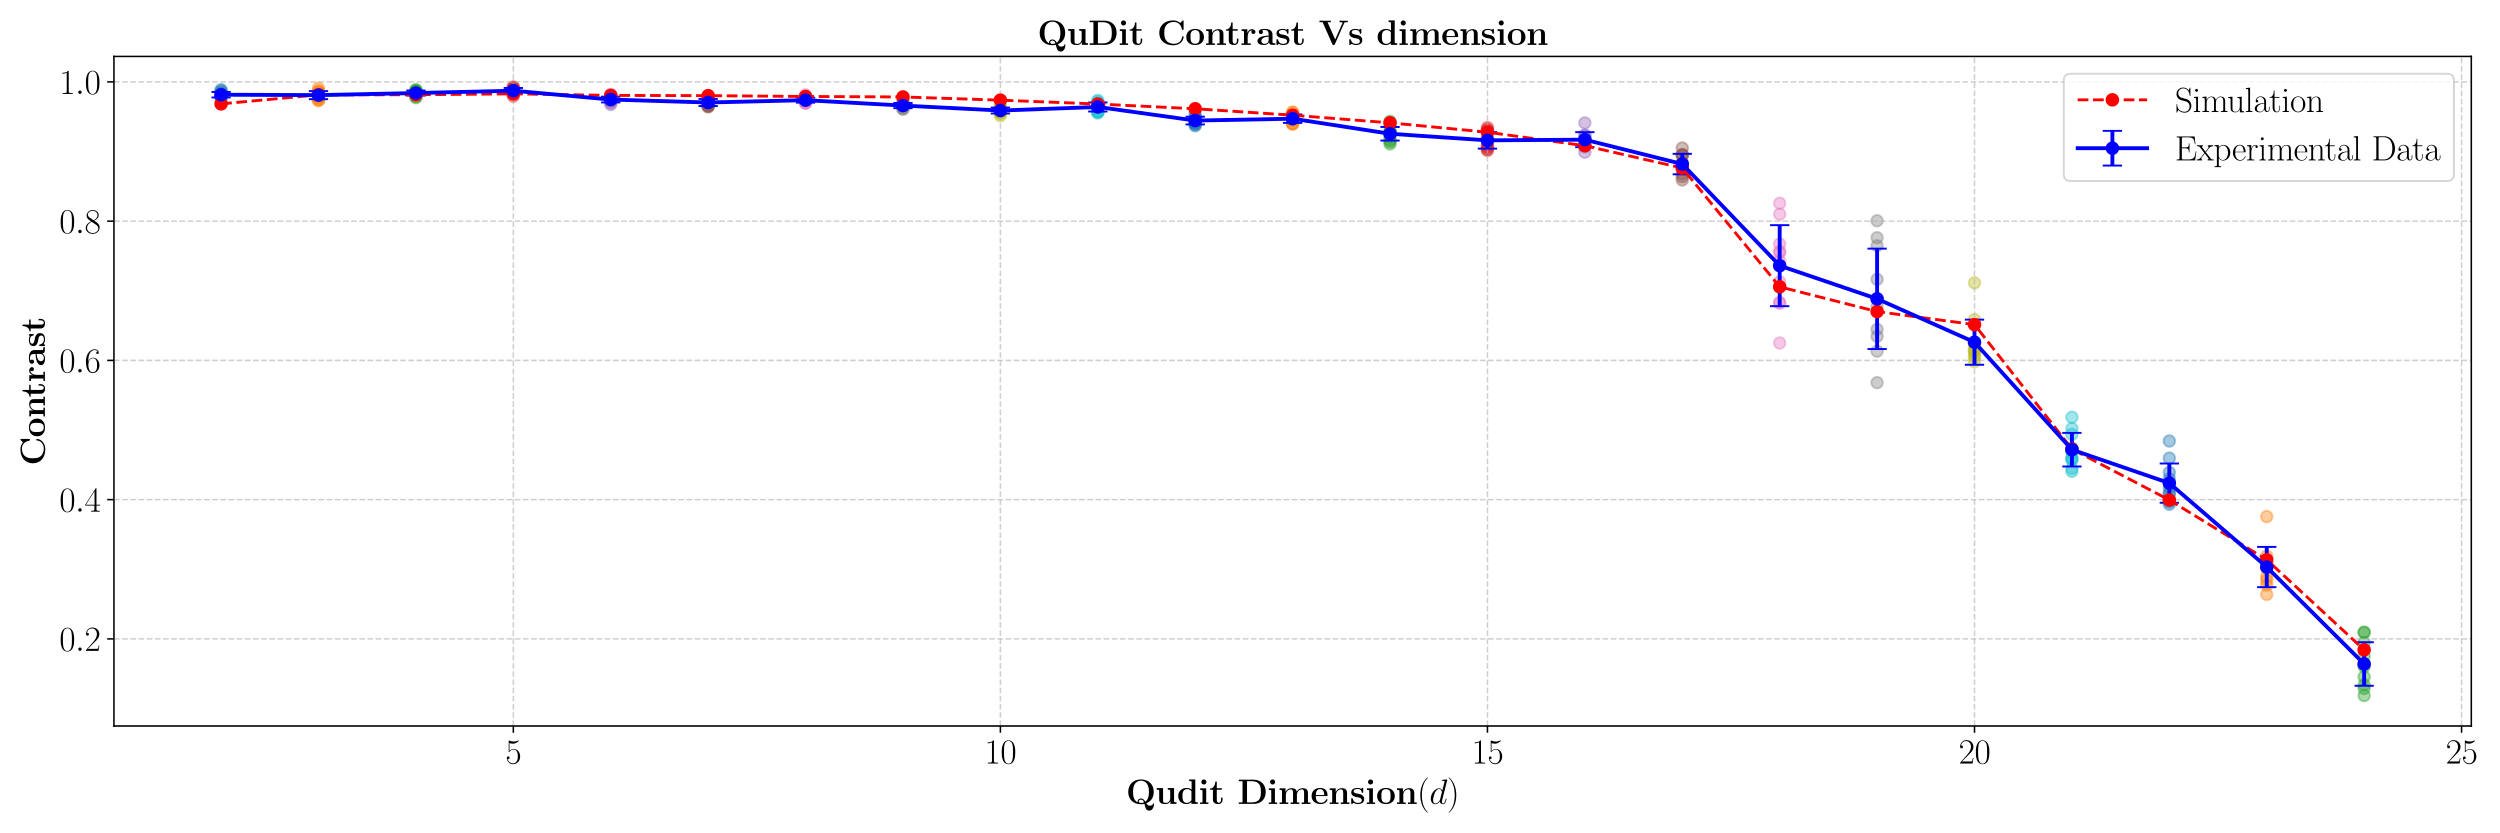 <?xml version="1.0" encoding="utf-8" standalone="no"?>
<!DOCTYPE svg PUBLIC "-//W3C//DTD SVG 1.1//EN"
  "http://www.w3.org/Graphics/SVG/1.1/DTD/svg11.dtd">
<svg xmlns:xlink="http://www.w3.org/1999/xlink" width="1296pt" height="432pt" viewBox="0 0 1296 432" xmlns="http://www.w3.org/2000/svg" version="1.1">
 <defs>
  <style type="text/css">*{stroke-linejoin: round; stroke-linecap: butt}</style>
 </defs>
 <g id="figure_1">
  <g id="patch_1">
   <path d="M 0 432 
L 1296 432 
L 1296 0 
L 0 0 
z
" style="fill: #ffffff"/>
  </g>
  <g id="axes_1">
   <g id="patch_2">
    <path d="M 59.067 376.357 
L 1281.126 376.357 
L 1281.126 29.253 
L 59.067 29.253 
z
" style="fill: #ffffff"/>
   </g>
   <g id="PathCollection_1">
    <defs>
     <path id="m1405a9a00e" d="M 0 3 
C 0.796 3 1.559 2.684 2.121 2.121 
C 2.684 1.559 3 0.796 3 0 
C 3 -0.796 2.684 -1.559 2.121 -2.121 
C 1.559 -2.684 0.796 -3 0 -3 
C -0.796 -3 -1.559 -2.684 -2.121 -2.121 
C -2.684 -1.559 -3 -0.796 -3 0 
C -3 0.796 -2.684 1.559 -2.121 2.121 
C -1.559 2.684 -0.796 3 0 3 
z
" style="stroke: #1f77b4; stroke-opacity: 0.4"/>
    </defs>
    <g clip-path="url(#pd211e06a36)">
     <use xlink:href="#m1405a9a00e" x="114.616" y="51.217" style="fill: #1f77b4; fill-opacity: 0.4; stroke: #1f77b4; stroke-opacity: 0.4"/>
     <use xlink:href="#m1405a9a00e" x="114.616" y="50.174" style="fill: #1f77b4; fill-opacity: 0.4; stroke: #1f77b4; stroke-opacity: 0.4"/>
     <use xlink:href="#m1405a9a00e" x="114.616" y="50.117" style="fill: #1f77b4; fill-opacity: 0.4; stroke: #1f77b4; stroke-opacity: 0.4"/>
     <use xlink:href="#m1405a9a00e" x="114.616" y="50.104" style="fill: #1f77b4; fill-opacity: 0.4; stroke: #1f77b4; stroke-opacity: 0.4"/>
     <use xlink:href="#m1405a9a00e" x="114.616" y="49.74" style="fill: #1f77b4; fill-opacity: 0.4; stroke: #1f77b4; stroke-opacity: 0.4"/>
     <use xlink:href="#m1405a9a00e" x="114.616" y="49.399" style="fill: #1f77b4; fill-opacity: 0.4; stroke: #1f77b4; stroke-opacity: 0.4"/>
     <use xlink:href="#m1405a9a00e" x="114.616" y="48.659" style="fill: #1f77b4; fill-opacity: 0.4; stroke: #1f77b4; stroke-opacity: 0.4"/>
     <use xlink:href="#m1405a9a00e" x="114.616" y="47.94" style="fill: #1f77b4; fill-opacity: 0.4; stroke: #1f77b4; stroke-opacity: 0.4"/>
     <use xlink:href="#m1405a9a00e" x="114.616" y="47.186" style="fill: #1f77b4; fill-opacity: 0.4; stroke: #1f77b4; stroke-opacity: 0.4"/>
     <use xlink:href="#m1405a9a00e" x="114.616" y="46.462" style="fill: #1f77b4; fill-opacity: 0.4; stroke: #1f77b4; stroke-opacity: 0.4"/>
    </g>
   </g>
   <g id="PathCollection_2">
    <defs>
     <path id="m3a9a300c3d" d="M 0 3 
C 0.796 3 1.559 2.684 2.121 2.121 
C 2.684 1.559 3 0.796 3 0 
C 3 -0.796 2.684 -1.559 2.121 -2.121 
C 1.559 -2.684 0.796 -3 0 -3 
C -0.796 -3 -1.559 -2.684 -2.121 -2.121 
C -2.684 -1.559 -3 -0.796 -3 0 
C -3 0.796 -2.684 1.559 -2.121 2.121 
C -1.559 2.684 -0.796 3 0 3 
z
" style="stroke: #ff7f0e; stroke-opacity: 0.4"/>
    </defs>
    <g clip-path="url(#pd211e06a36)">
     <use xlink:href="#m3a9a300c3d" x="165.114" y="52.073" style="fill: #ff7f0e; fill-opacity: 0.4; stroke: #ff7f0e; stroke-opacity: 0.4"/>
     <use xlink:href="#m3a9a300c3d" x="165.114" y="52.068" style="fill: #ff7f0e; fill-opacity: 0.4; stroke: #ff7f0e; stroke-opacity: 0.4"/>
     <use xlink:href="#m3a9a300c3d" x="165.114" y="51.232" style="fill: #ff7f0e; fill-opacity: 0.4; stroke: #ff7f0e; stroke-opacity: 0.4"/>
     <use xlink:href="#m3a9a300c3d" x="165.114" y="50.543" style="fill: #ff7f0e; fill-opacity: 0.4; stroke: #ff7f0e; stroke-opacity: 0.4"/>
     <use xlink:href="#m3a9a300c3d" x="165.114" y="50.121" style="fill: #ff7f0e; fill-opacity: 0.4; stroke: #ff7f0e; stroke-opacity: 0.4"/>
     <use xlink:href="#m3a9a300c3d" x="165.114" y="48.675" style="fill: #ff7f0e; fill-opacity: 0.4; stroke: #ff7f0e; stroke-opacity: 0.4"/>
     <use xlink:href="#m3a9a300c3d" x="165.114" y="47.922" style="fill: #ff7f0e; fill-opacity: 0.4; stroke: #ff7f0e; stroke-opacity: 0.4"/>
     <use xlink:href="#m3a9a300c3d" x="165.114" y="47.566" style="fill: #ff7f0e; fill-opacity: 0.4; stroke: #ff7f0e; stroke-opacity: 0.4"/>
     <use xlink:href="#m3a9a300c3d" x="165.114" y="47.19" style="fill: #ff7f0e; fill-opacity: 0.4; stroke: #ff7f0e; stroke-opacity: 0.4"/>
     <use xlink:href="#m3a9a300c3d" x="165.114" y="45.741" style="fill: #ff7f0e; fill-opacity: 0.4; stroke: #ff7f0e; stroke-opacity: 0.4"/>
    </g>
   </g>
   <g id="PathCollection_3">
    <defs>
     <path id="m5a23ef51a5" d="M 0 3 
C 0.796 3 1.559 2.684 2.121 2.121 
C 2.684 1.559 3 0.796 3 0 
C 3 -0.796 2.684 -1.559 2.121 -2.121 
C 1.559 -2.684 0.796 -3 0 -3 
C -0.796 -3 -1.559 -2.684 -2.121 -2.121 
C -2.684 -1.559 -3 -0.796 -3 0 
C -3 0.796 -2.684 1.559 -2.121 2.121 
C -1.559 2.684 -0.796 3 0 3 
z
" style="stroke: #2ca02c; stroke-opacity: 0.4"/>
    </defs>
    <g clip-path="url(#pd211e06a36)">
     <use xlink:href="#m5a23ef51a5" x="215.612" y="50.639" style="fill: #2ca02c; fill-opacity: 0.4; stroke: #2ca02c; stroke-opacity: 0.4"/>
     <use xlink:href="#m5a23ef51a5" x="215.612" y="50.154" style="fill: #2ca02c; fill-opacity: 0.4; stroke: #2ca02c; stroke-opacity: 0.4"/>
     <use xlink:href="#m5a23ef51a5" x="215.612" y="49.13" style="fill: #2ca02c; fill-opacity: 0.4; stroke: #2ca02c; stroke-opacity: 0.4"/>
     <use xlink:href="#m5a23ef51a5" x="215.612" y="48.722" style="fill: #2ca02c; fill-opacity: 0.4; stroke: #2ca02c; stroke-opacity: 0.4"/>
     <use xlink:href="#m5a23ef51a5" x="215.612" y="47.947" style="fill: #2ca02c; fill-opacity: 0.4; stroke: #2ca02c; stroke-opacity: 0.4"/>
     <use xlink:href="#m5a23ef51a5" x="215.612" y="47.566" style="fill: #2ca02c; fill-opacity: 0.4; stroke: #2ca02c; stroke-opacity: 0.4"/>
     <use xlink:href="#m5a23ef51a5" x="215.612" y="47.548" style="fill: #2ca02c; fill-opacity: 0.4; stroke: #2ca02c; stroke-opacity: 0.4"/>
     <use xlink:href="#m5a23ef51a5" x="215.612" y="47.231" style="fill: #2ca02c; fill-opacity: 0.4; stroke: #2ca02c; stroke-opacity: 0.4"/>
     <use xlink:href="#m5a23ef51a5" x="215.612" y="46.852" style="fill: #2ca02c; fill-opacity: 0.4; stroke: #2ca02c; stroke-opacity: 0.4"/>
     <use xlink:href="#m5a23ef51a5" x="215.612" y="46.489" style="fill: #2ca02c; fill-opacity: 0.4; stroke: #2ca02c; stroke-opacity: 0.4"/>
    </g>
   </g>
   <g id="PathCollection_4">
    <defs>
     <path id="ma2e2fb4ce3" d="M 0 3 
C 0.796 3 1.559 2.684 2.121 2.121 
C 2.684 1.559 3 0.796 3 0 
C 3 -0.796 2.684 -1.559 2.121 -2.121 
C 1.559 -2.684 0.796 -3 0 -3 
C -0.796 -3 -1.559 -2.684 -2.121 -2.121 
C -2.684 -1.559 -3 -0.796 -3 0 
C -3 0.796 -2.684 1.559 -2.121 2.121 
C -1.559 2.684 -0.796 3 0 3 
z
" style="stroke: #d62728; stroke-opacity: 0.4"/>
    </defs>
    <g clip-path="url(#pd211e06a36)">
     <use xlink:href="#ma2e2fb4ce3" x="266.11" y="49.867" style="fill: #d62728; fill-opacity: 0.4; stroke: #d62728; stroke-opacity: 0.4"/>
     <use xlink:href="#ma2e2fb4ce3" x="266.11" y="48.318" style="fill: #d62728; fill-opacity: 0.4; stroke: #d62728; stroke-opacity: 0.4"/>
     <use xlink:href="#ma2e2fb4ce3" x="266.11" y="48.307" style="fill: #d62728; fill-opacity: 0.4; stroke: #d62728; stroke-opacity: 0.4"/>
     <use xlink:href="#ma2e2fb4ce3" x="266.11" y="47.235" style="fill: #d62728; fill-opacity: 0.4; stroke: #d62728; stroke-opacity: 0.4"/>
     <use xlink:href="#ma2e2fb4ce3" x="266.11" y="46.894" style="fill: #d62728; fill-opacity: 0.4; stroke: #d62728; stroke-opacity: 0.4"/>
     <use xlink:href="#ma2e2fb4ce3" x="266.11" y="46.849" style="fill: #d62728; fill-opacity: 0.4; stroke: #d62728; stroke-opacity: 0.4"/>
     <use xlink:href="#ma2e2fb4ce3" x="266.11" y="46.512" style="fill: #d62728; fill-opacity: 0.4; stroke: #d62728; stroke-opacity: 0.4"/>
     <use xlink:href="#ma2e2fb4ce3" x="266.11" y="45.731" style="fill: #d62728; fill-opacity: 0.4; stroke: #d62728; stroke-opacity: 0.4"/>
     <use xlink:href="#ma2e2fb4ce3" x="266.11" y="45.409" style="fill: #d62728; fill-opacity: 0.4; stroke: #d62728; stroke-opacity: 0.4"/>
     <use xlink:href="#ma2e2fb4ce3" x="266.11" y="45.031" style="fill: #d62728; fill-opacity: 0.4; stroke: #d62728; stroke-opacity: 0.4"/>
    </g>
   </g>
   <g id="PathCollection_5">
    <defs>
     <path id="m264cc7344a" d="M 0 3 
C 0.796 3 1.559 2.684 2.121 2.121 
C 2.684 1.559 3 0.796 3 0 
C 3 -0.796 2.684 -1.559 2.121 -2.121 
C 1.559 -2.684 0.796 -3 0 -3 
C -0.796 -3 -1.559 -2.684 -2.121 -2.121 
C -2.684 -1.559 -3 -0.796 -3 0 
C -3 0.796 -2.684 1.559 -2.121 2.121 
C -1.559 2.684 -0.796 3 0 3 
z
" style="stroke: #9467bd; stroke-opacity: 0.4"/>
    </defs>
    <g clip-path="url(#pd211e06a36)">
     <use xlink:href="#m264cc7344a" x="316.609" y="54.172" style="fill: #9467bd; fill-opacity: 0.4; stroke: #9467bd; stroke-opacity: 0.4"/>
     <use xlink:href="#m264cc7344a" x="316.609" y="53.381" style="fill: #9467bd; fill-opacity: 0.4; stroke: #9467bd; stroke-opacity: 0.4"/>
     <use xlink:href="#m264cc7344a" x="316.609" y="52.312" style="fill: #9467bd; fill-opacity: 0.4; stroke: #9467bd; stroke-opacity: 0.4"/>
     <use xlink:href="#m264cc7344a" x="316.609" y="52.285" style="fill: #9467bd; fill-opacity: 0.4; stroke: #9467bd; stroke-opacity: 0.4"/>
     <use xlink:href="#m264cc7344a" x="316.609" y="51.92" style="fill: #9467bd; fill-opacity: 0.4; stroke: #9467bd; stroke-opacity: 0.4"/>
     <use xlink:href="#m264cc7344a" x="316.609" y="51.55" style="fill: #9467bd; fill-opacity: 0.4; stroke: #9467bd; stroke-opacity: 0.4"/>
     <use xlink:href="#m264cc7344a" x="316.609" y="51.192" style="fill: #9467bd; fill-opacity: 0.4; stroke: #9467bd; stroke-opacity: 0.4"/>
     <use xlink:href="#m264cc7344a" x="316.609" y="50.517" style="fill: #9467bd; fill-opacity: 0.4; stroke: #9467bd; stroke-opacity: 0.4"/>
     <use xlink:href="#m264cc7344a" x="316.609" y="49.752" style="fill: #9467bd; fill-opacity: 0.4; stroke: #9467bd; stroke-opacity: 0.4"/>
     <use xlink:href="#m264cc7344a" x="316.609" y="48.98" style="fill: #9467bd; fill-opacity: 0.4; stroke: #9467bd; stroke-opacity: 0.4"/>
    </g>
   </g>
   <g id="PathCollection_6">
    <defs>
     <path id="m9c9e23615f" d="M 0 3 
C 0.796 3 1.559 2.684 2.121 2.121 
C 2.684 1.559 3 0.796 3 0 
C 3 -0.796 2.684 -1.559 2.121 -2.121 
C 1.559 -2.684 0.796 -3 0 -3 
C -0.796 -3 -1.559 -2.684 -2.121 -2.121 
C -2.684 -1.559 -3 -0.796 -3 0 
C -3 0.796 -2.684 1.559 -2.121 2.121 
C -1.559 2.684 -0.796 3 0 3 
z
" style="stroke: #8c564b; stroke-opacity: 0.4"/>
    </defs>
    <g clip-path="url(#pd211e06a36)">
     <use xlink:href="#m9c9e23615f" x="367.107" y="55.346" style="fill: #8c564b; fill-opacity: 0.4; stroke: #8c564b; stroke-opacity: 0.4"/>
     <use xlink:href="#m9c9e23615f" x="367.107" y="55.255" style="fill: #8c564b; fill-opacity: 0.4; stroke: #8c564b; stroke-opacity: 0.4"/>
     <use xlink:href="#m9c9e23615f" x="367.107" y="54.862" style="fill: #8c564b; fill-opacity: 0.4; stroke: #8c564b; stroke-opacity: 0.4"/>
     <use xlink:href="#m9c9e23615f" x="367.107" y="54.654" style="fill: #8c564b; fill-opacity: 0.4; stroke: #8c564b; stroke-opacity: 0.4"/>
     <use xlink:href="#m9c9e23615f" x="367.107" y="53.785" style="fill: #8c564b; fill-opacity: 0.4; stroke: #8c564b; stroke-opacity: 0.4"/>
     <use xlink:href="#m9c9e23615f" x="367.107" y="53.011" style="fill: #8c564b; fill-opacity: 0.4; stroke: #8c564b; stroke-opacity: 0.4"/>
     <use xlink:href="#m9c9e23615f" x="367.107" y="51.973" style="fill: #8c564b; fill-opacity: 0.4; stroke: #8c564b; stroke-opacity: 0.4"/>
     <use xlink:href="#m9c9e23615f" x="367.107" y="51.508" style="fill: #8c564b; fill-opacity: 0.4; stroke: #8c564b; stroke-opacity: 0.4"/>
     <use xlink:href="#m9c9e23615f" x="367.107" y="50.823" style="fill: #8c564b; fill-opacity: 0.4; stroke: #8c564b; stroke-opacity: 0.4"/>
     <use xlink:href="#m9c9e23615f" x="367.107" y="50.136" style="fill: #8c564b; fill-opacity: 0.4; stroke: #8c564b; stroke-opacity: 0.4"/>
    </g>
   </g>
   <g id="PathCollection_7">
    <defs>
     <path id="m060fac1f93" d="M 0 3 
C 0.796 3 1.559 2.684 2.121 2.121 
C 2.684 1.559 3 0.796 3 0 
C 3 -0.796 2.684 -1.559 2.121 -2.121 
C 1.559 -2.684 0.796 -3 0 -3 
C -0.796 -3 -1.559 -2.684 -2.121 -2.121 
C -2.684 -1.559 -3 -0.796 -3 0 
C -3 0.796 -2.684 1.559 -2.121 2.121 
C -1.559 2.684 -0.796 3 0 3 
z
" style="stroke: #e377c2; stroke-opacity: 0.4"/>
    </defs>
    <g clip-path="url(#pd211e06a36)">
     <use xlink:href="#m060fac1f93" x="417.605" y="53.466" style="fill: #e377c2; fill-opacity: 0.4; stroke: #e377c2; stroke-opacity: 0.4"/>
     <use xlink:href="#m060fac1f93" x="417.605" y="53.429" style="fill: #e377c2; fill-opacity: 0.4; stroke: #e377c2; stroke-opacity: 0.4"/>
     <use xlink:href="#m060fac1f93" x="417.605" y="53.342" style="fill: #e377c2; fill-opacity: 0.4; stroke: #e377c2; stroke-opacity: 0.4"/>
     <use xlink:href="#m060fac1f93" x="417.605" y="52.345" style="fill: #e377c2; fill-opacity: 0.4; stroke: #e377c2; stroke-opacity: 0.4"/>
     <use xlink:href="#m060fac1f93" x="417.605" y="52.061" style="fill: #e377c2; fill-opacity: 0.4; stroke: #e377c2; stroke-opacity: 0.4"/>
     <use xlink:href="#m060fac1f93" x="417.605" y="51.715" style="fill: #e377c2; fill-opacity: 0.4; stroke: #e377c2; stroke-opacity: 0.4"/>
     <use xlink:href="#m060fac1f93" x="417.605" y="51.682" style="fill: #e377c2; fill-opacity: 0.4; stroke: #e377c2; stroke-opacity: 0.4"/>
     <use xlink:href="#m060fac1f93" x="417.605" y="51.565" style="fill: #e377c2; fill-opacity: 0.4; stroke: #e377c2; stroke-opacity: 0.4"/>
     <use xlink:href="#m060fac1f93" x="417.605" y="50.531" style="fill: #e377c2; fill-opacity: 0.4; stroke: #e377c2; stroke-opacity: 0.4"/>
     <use xlink:href="#m060fac1f93" x="417.605" y="49.136" style="fill: #e377c2; fill-opacity: 0.4; stroke: #e377c2; stroke-opacity: 0.4"/>
    </g>
   </g>
   <g id="PathCollection_8">
    <defs>
     <path id="ma933bea062" d="M 0 3 
C 0.796 3 1.559 2.684 2.121 2.121 
C 2.684 1.559 3 0.796 3 0 
C 3 -0.796 2.684 -1.559 2.121 -2.121 
C 1.559 -2.684 0.796 -3 0 -3 
C -0.796 -3 -1.559 -2.684 -2.121 -2.121 
C -2.684 -1.559 -3 -0.796 -3 0 
C -3 0.796 -2.684 1.559 -2.121 2.121 
C -1.559 2.684 -0.796 3 0 3 
z
" style="stroke: #7f7f7f; stroke-opacity: 0.4"/>
    </defs>
    <g clip-path="url(#pd211e06a36)">
     <use xlink:href="#ma933bea062" x="468.104" y="56.623" style="fill: #7f7f7f; fill-opacity: 0.4; stroke: #7f7f7f; stroke-opacity: 0.4"/>
     <use xlink:href="#ma933bea062" x="468.104" y="56.396" style="fill: #7f7f7f; fill-opacity: 0.4; stroke: #7f7f7f; stroke-opacity: 0.4"/>
     <use xlink:href="#ma933bea062" x="468.104" y="55.96" style="fill: #7f7f7f; fill-opacity: 0.4; stroke: #7f7f7f; stroke-opacity: 0.4"/>
     <use xlink:href="#ma933bea062" x="468.104" y="54.926" style="fill: #7f7f7f; fill-opacity: 0.4; stroke: #7f7f7f; stroke-opacity: 0.4"/>
     <use xlink:href="#ma933bea062" x="468.104" y="54.838" style="fill: #7f7f7f; fill-opacity: 0.4; stroke: #7f7f7f; stroke-opacity: 0.4"/>
     <use xlink:href="#ma933bea062" x="468.104" y="54.541" style="fill: #7f7f7f; fill-opacity: 0.4; stroke: #7f7f7f; stroke-opacity: 0.4"/>
     <use xlink:href="#ma933bea062" x="468.104" y="54.523" style="fill: #7f7f7f; fill-opacity: 0.4; stroke: #7f7f7f; stroke-opacity: 0.4"/>
     <use xlink:href="#ma933bea062" x="468.104" y="54.474" style="fill: #7f7f7f; fill-opacity: 0.4; stroke: #7f7f7f; stroke-opacity: 0.4"/>
     <use xlink:href="#ma933bea062" x="468.104" y="52.63" style="fill: #7f7f7f; fill-opacity: 0.4; stroke: #7f7f7f; stroke-opacity: 0.4"/>
     <use xlink:href="#ma933bea062" x="468.104" y="52.374" style="fill: #7f7f7f; fill-opacity: 0.4; stroke: #7f7f7f; stroke-opacity: 0.4"/>
    </g>
   </g>
   <g id="PathCollection_9">
    <defs>
     <path id="m1a8be90d77" d="M 0 3 
C 0.796 3 1.559 2.684 2.121 2.121 
C 2.684 1.559 3 0.796 3 0 
C 3 -0.796 2.684 -1.559 2.121 -2.121 
C 1.559 -2.684 0.796 -3 0 -3 
C -0.796 -3 -1.559 -2.684 -2.121 -2.121 
C -2.684 -1.559 -3 -0.796 -3 0 
C -3 0.796 -2.684 1.559 -2.121 2.121 
C -1.559 2.684 -0.796 3 0 3 
z
" style="stroke: #bcbd22; stroke-opacity: 0.4"/>
    </defs>
    <g clip-path="url(#pd211e06a36)">
     <use xlink:href="#m1a8be90d77" x="518.602" y="60.002" style="fill: #bcbd22; fill-opacity: 0.4; stroke: #bcbd22; stroke-opacity: 0.4"/>
     <use xlink:href="#m1a8be90d77" x="518.602" y="58.879" style="fill: #bcbd22; fill-opacity: 0.4; stroke: #bcbd22; stroke-opacity: 0.4"/>
     <use xlink:href="#m1a8be90d77" x="518.602" y="58.533" style="fill: #bcbd22; fill-opacity: 0.4; stroke: #bcbd22; stroke-opacity: 0.4"/>
     <use xlink:href="#m1a8be90d77" x="518.602" y="58.18" style="fill: #bcbd22; fill-opacity: 0.4; stroke: #bcbd22; stroke-opacity: 0.4"/>
     <use xlink:href="#m1a8be90d77" x="518.602" y="57.522" style="fill: #bcbd22; fill-opacity: 0.4; stroke: #bcbd22; stroke-opacity: 0.4"/>
     <use xlink:href="#m1a8be90d77" x="518.602" y="56.986" style="fill: #bcbd22; fill-opacity: 0.4; stroke: #bcbd22; stroke-opacity: 0.4"/>
     <use xlink:href="#m1a8be90d77" x="518.602" y="56.827" style="fill: #bcbd22; fill-opacity: 0.4; stroke: #bcbd22; stroke-opacity: 0.4"/>
     <use xlink:href="#m1a8be90d77" x="518.602" y="55.604" style="fill: #bcbd22; fill-opacity: 0.4; stroke: #bcbd22; stroke-opacity: 0.4"/>
     <use xlink:href="#m1a8be90d77" x="518.602" y="55.293" style="fill: #bcbd22; fill-opacity: 0.4; stroke: #bcbd22; stroke-opacity: 0.4"/>
     <use xlink:href="#m1a8be90d77" x="518.602" y="55.211" style="fill: #bcbd22; fill-opacity: 0.4; stroke: #bcbd22; stroke-opacity: 0.4"/>
    </g>
   </g>
   <g id="PathCollection_10">
    <defs>
     <path id="mbb34a4332f" d="M 0 3 
C 0.796 3 1.559 2.684 2.121 2.121 
C 2.684 1.559 3 0.796 3 0 
C 3 -0.796 2.684 -1.559 2.121 -2.121 
C 1.559 -2.684 0.796 -3 0 -3 
C -0.796 -3 -1.559 -2.684 -2.121 -2.121 
C -2.684 -1.559 -3 -0.796 -3 0 
C -3 0.796 -2.684 1.559 -2.121 2.121 
C -1.559 2.684 -0.796 3 0 3 
z
" style="stroke: #17becf; stroke-opacity: 0.4"/>
    </defs>
    <g clip-path="url(#pd211e06a36)">
     <use xlink:href="#mbb34a4332f" x="569.1" y="58.581" style="fill: #17becf; fill-opacity: 0.4; stroke: #17becf; stroke-opacity: 0.4"/>
     <use xlink:href="#mbb34a4332f" x="569.1" y="58.248" style="fill: #17becf; fill-opacity: 0.4; stroke: #17becf; stroke-opacity: 0.4"/>
     <use xlink:href="#mbb34a4332f" x="569.1" y="57.893" style="fill: #17becf; fill-opacity: 0.4; stroke: #17becf; stroke-opacity: 0.4"/>
     <use xlink:href="#mbb34a4332f" x="569.1" y="57.723" style="fill: #17becf; fill-opacity: 0.4; stroke: #17becf; stroke-opacity: 0.4"/>
     <use xlink:href="#mbb34a4332f" x="569.1" y="55.274" style="fill: #17becf; fill-opacity: 0.4; stroke: #17becf; stroke-opacity: 0.4"/>
     <use xlink:href="#mbb34a4332f" x="569.1" y="54.562" style="fill: #17becf; fill-opacity: 0.4; stroke: #17becf; stroke-opacity: 0.4"/>
     <use xlink:href="#mbb34a4332f" x="569.1" y="53.817" style="fill: #17becf; fill-opacity: 0.4; stroke: #17becf; stroke-opacity: 0.4"/>
     <use xlink:href="#mbb34a4332f" x="569.1" y="53.783" style="fill: #17becf; fill-opacity: 0.4; stroke: #17becf; stroke-opacity: 0.4"/>
     <use xlink:href="#mbb34a4332f" x="569.1" y="52.651" style="fill: #17becf; fill-opacity: 0.4; stroke: #17becf; stroke-opacity: 0.4"/>
     <use xlink:href="#mbb34a4332f" x="569.1" y="52.004" style="fill: #17becf; fill-opacity: 0.4; stroke: #17becf; stroke-opacity: 0.4"/>
    </g>
   </g>
   <g id="PathCollection_11">
    <g clip-path="url(#pd211e06a36)">
     <use xlink:href="#m1405a9a00e" x="619.598" y="65.21" style="fill: #1f77b4; fill-opacity: 0.4; stroke: #1f77b4; stroke-opacity: 0.4"/>
     <use xlink:href="#m1405a9a00e" x="619.598" y="64.65" style="fill: #1f77b4; fill-opacity: 0.4; stroke: #1f77b4; stroke-opacity: 0.4"/>
     <use xlink:href="#m1405a9a00e" x="619.598" y="64.208" style="fill: #1f77b4; fill-opacity: 0.4; stroke: #1f77b4; stroke-opacity: 0.4"/>
     <use xlink:href="#m1405a9a00e" x="619.598" y="63.403" style="fill: #1f77b4; fill-opacity: 0.4; stroke: #1f77b4; stroke-opacity: 0.4"/>
     <use xlink:href="#m1405a9a00e" x="619.598" y="63.4" style="fill: #1f77b4; fill-opacity: 0.4; stroke: #1f77b4; stroke-opacity: 0.4"/>
     <use xlink:href="#m1405a9a00e" x="619.598" y="62.579" style="fill: #1f77b4; fill-opacity: 0.4; stroke: #1f77b4; stroke-opacity: 0.4"/>
     <use xlink:href="#m1405a9a00e" x="619.598" y="61.792" style="fill: #1f77b4; fill-opacity: 0.4; stroke: #1f77b4; stroke-opacity: 0.4"/>
     <use xlink:href="#m1405a9a00e" x="619.598" y="60.866" style="fill: #1f77b4; fill-opacity: 0.4; stroke: #1f77b4; stroke-opacity: 0.4"/>
     <use xlink:href="#m1405a9a00e" x="619.598" y="60.401" style="fill: #1f77b4; fill-opacity: 0.4; stroke: #1f77b4; stroke-opacity: 0.4"/>
     <use xlink:href="#m1405a9a00e" x="619.598" y="58.49" style="fill: #1f77b4; fill-opacity: 0.4; stroke: #1f77b4; stroke-opacity: 0.4"/>
    </g>
   </g>
   <g id="PathCollection_12">
    <g clip-path="url(#pd211e06a36)">
     <use xlink:href="#m3a9a300c3d" x="670.097" y="64.365" style="fill: #ff7f0e; fill-opacity: 0.4; stroke: #ff7f0e; stroke-opacity: 0.4"/>
     <use xlink:href="#m3a9a300c3d" x="670.097" y="64.122" style="fill: #ff7f0e; fill-opacity: 0.4; stroke: #ff7f0e; stroke-opacity: 0.4"/>
     <use xlink:href="#m3a9a300c3d" x="670.097" y="64.088" style="fill: #ff7f0e; fill-opacity: 0.4; stroke: #ff7f0e; stroke-opacity: 0.4"/>
     <use xlink:href="#m3a9a300c3d" x="670.097" y="62.276" style="fill: #ff7f0e; fill-opacity: 0.4; stroke: #ff7f0e; stroke-opacity: 0.4"/>
     <use xlink:href="#m3a9a300c3d" x="670.097" y="62.155" style="fill: #ff7f0e; fill-opacity: 0.4; stroke: #ff7f0e; stroke-opacity: 0.4"/>
     <use xlink:href="#m3a9a300c3d" x="670.097" y="61.374" style="fill: #ff7f0e; fill-opacity: 0.4; stroke: #ff7f0e; stroke-opacity: 0.4"/>
     <use xlink:href="#m3a9a300c3d" x="670.097" y="60.808" style="fill: #ff7f0e; fill-opacity: 0.4; stroke: #ff7f0e; stroke-opacity: 0.4"/>
     <use xlink:href="#m3a9a300c3d" x="670.097" y="59.715" style="fill: #ff7f0e; fill-opacity: 0.4; stroke: #ff7f0e; stroke-opacity: 0.4"/>
     <use xlink:href="#m3a9a300c3d" x="670.097" y="58.206" style="fill: #ff7f0e; fill-opacity: 0.4; stroke: #ff7f0e; stroke-opacity: 0.4"/>
     <use xlink:href="#m3a9a300c3d" x="670.097" y="58.201" style="fill: #ff7f0e; fill-opacity: 0.4; stroke: #ff7f0e; stroke-opacity: 0.4"/>
    </g>
   </g>
   <g id="PathCollection_13">
    <g clip-path="url(#pd211e06a36)">
     <use xlink:href="#m5a23ef51a5" x="720.595" y="74.612" style="fill: #2ca02c; fill-opacity: 0.4; stroke: #2ca02c; stroke-opacity: 0.4"/>
     <use xlink:href="#m5a23ef51a5" x="720.595" y="73.537" style="fill: #2ca02c; fill-opacity: 0.4; stroke: #2ca02c; stroke-opacity: 0.4"/>
     <use xlink:href="#m5a23ef51a5" x="720.595" y="72.612" style="fill: #2ca02c; fill-opacity: 0.4; stroke: #2ca02c; stroke-opacity: 0.4"/>
     <use xlink:href="#m5a23ef51a5" x="720.595" y="70.866" style="fill: #2ca02c; fill-opacity: 0.4; stroke: #2ca02c; stroke-opacity: 0.4"/>
     <use xlink:href="#m5a23ef51a5" x="720.595" y="69.152" style="fill: #2ca02c; fill-opacity: 0.4; stroke: #2ca02c; stroke-opacity: 0.4"/>
     <use xlink:href="#m5a23ef51a5" x="720.595" y="68.479" style="fill: #2ca02c; fill-opacity: 0.4; stroke: #2ca02c; stroke-opacity: 0.4"/>
     <use xlink:href="#m5a23ef51a5" x="720.595" y="68.395" style="fill: #2ca02c; fill-opacity: 0.4; stroke: #2ca02c; stroke-opacity: 0.4"/>
     <use xlink:href="#m5a23ef51a5" x="720.595" y="68.313" style="fill: #2ca02c; fill-opacity: 0.4; stroke: #2ca02c; stroke-opacity: 0.4"/>
     <use xlink:href="#m5a23ef51a5" x="720.595" y="64.7" style="fill: #2ca02c; fill-opacity: 0.4; stroke: #2ca02c; stroke-opacity: 0.4"/>
     <use xlink:href="#m5a23ef51a5" x="720.595" y="62.853" style="fill: #2ca02c; fill-opacity: 0.4; stroke: #2ca02c; stroke-opacity: 0.4"/>
    </g>
   </g>
   <g id="PathCollection_14">
    <g clip-path="url(#pd211e06a36)">
     <use xlink:href="#ma2e2fb4ce3" x="771.093" y="78.007" style="fill: #d62728; fill-opacity: 0.4; stroke: #d62728; stroke-opacity: 0.4"/>
     <use xlink:href="#ma2e2fb4ce3" x="771.093" y="77.39" style="fill: #d62728; fill-opacity: 0.4; stroke: #d62728; stroke-opacity: 0.4"/>
     <use xlink:href="#ma2e2fb4ce3" x="771.093" y="76.552" style="fill: #d62728; fill-opacity: 0.4; stroke: #d62728; stroke-opacity: 0.4"/>
     <use xlink:href="#ma2e2fb4ce3" x="771.093" y="75.845" style="fill: #d62728; fill-opacity: 0.4; stroke: #d62728; stroke-opacity: 0.4"/>
     <use xlink:href="#ma2e2fb4ce3" x="771.093" y="74.974" style="fill: #d62728; fill-opacity: 0.4; stroke: #d62728; stroke-opacity: 0.4"/>
     <use xlink:href="#ma2e2fb4ce3" x="771.093" y="72.781" style="fill: #d62728; fill-opacity: 0.4; stroke: #d62728; stroke-opacity: 0.4"/>
     <use xlink:href="#ma2e2fb4ce3" x="771.093" y="71.256" style="fill: #d62728; fill-opacity: 0.4; stroke: #d62728; stroke-opacity: 0.4"/>
     <use xlink:href="#ma2e2fb4ce3" x="771.093" y="67.331" style="fill: #d62728; fill-opacity: 0.4; stroke: #d62728; stroke-opacity: 0.4"/>
     <use xlink:href="#ma2e2fb4ce3" x="771.093" y="67.3" style="fill: #d62728; fill-opacity: 0.4; stroke: #d62728; stroke-opacity: 0.4"/>
     <use xlink:href="#ma2e2fb4ce3" x="771.093" y="66.114" style="fill: #d62728; fill-opacity: 0.4; stroke: #d62728; stroke-opacity: 0.4"/>
    </g>
   </g>
   <g id="PathCollection_15">
    <g clip-path="url(#pd211e06a36)">
     <use xlink:href="#m264cc7344a" x="821.592" y="78.916" style="fill: #9467bd; fill-opacity: 0.4; stroke: #9467bd; stroke-opacity: 0.4"/>
     <use xlink:href="#m264cc7344a" x="821.592" y="76.171" style="fill: #9467bd; fill-opacity: 0.4; stroke: #9467bd; stroke-opacity: 0.4"/>
     <use xlink:href="#m264cc7344a" x="821.592" y="75.252" style="fill: #9467bd; fill-opacity: 0.4; stroke: #9467bd; stroke-opacity: 0.4"/>
     <use xlink:href="#m264cc7344a" x="821.592" y="73.044" style="fill: #9467bd; fill-opacity: 0.4; stroke: #9467bd; stroke-opacity: 0.4"/>
     <use xlink:href="#m264cc7344a" x="821.592" y="72.461" style="fill: #9467bd; fill-opacity: 0.4; stroke: #9467bd; stroke-opacity: 0.4"/>
     <use xlink:href="#m264cc7344a" x="821.592" y="72.344" style="fill: #9467bd; fill-opacity: 0.4; stroke: #9467bd; stroke-opacity: 0.4"/>
     <use xlink:href="#m264cc7344a" x="821.592" y="71.89" style="fill: #9467bd; fill-opacity: 0.4; stroke: #9467bd; stroke-opacity: 0.4"/>
     <use xlink:href="#m264cc7344a" x="821.592" y="70.119" style="fill: #9467bd; fill-opacity: 0.4; stroke: #9467bd; stroke-opacity: 0.4"/>
     <use xlink:href="#m264cc7344a" x="821.592" y="70.108" style="fill: #9467bd; fill-opacity: 0.4; stroke: #9467bd; stroke-opacity: 0.4"/>
     <use xlink:href="#m264cc7344a" x="821.592" y="63.72" style="fill: #9467bd; fill-opacity: 0.4; stroke: #9467bd; stroke-opacity: 0.4"/>
    </g>
   </g>
   <g id="PathCollection_16">
    <g clip-path="url(#pd211e06a36)">
     <use xlink:href="#m9c9e23615f" x="872.09" y="93.293" style="fill: #8c564b; fill-opacity: 0.4; stroke: #8c564b; stroke-opacity: 0.4"/>
     <use xlink:href="#m9c9e23615f" x="872.09" y="91.576" style="fill: #8c564b; fill-opacity: 0.4; stroke: #8c564b; stroke-opacity: 0.4"/>
     <use xlink:href="#m9c9e23615f" x="872.09" y="90.097" style="fill: #8c564b; fill-opacity: 0.4; stroke: #8c564b; stroke-opacity: 0.4"/>
     <use xlink:href="#m9c9e23615f" x="872.09" y="87.659" style="fill: #8c564b; fill-opacity: 0.4; stroke: #8c564b; stroke-opacity: 0.4"/>
     <use xlink:href="#m9c9e23615f" x="872.09" y="85.787" style="fill: #8c564b; fill-opacity: 0.4; stroke: #8c564b; stroke-opacity: 0.4"/>
     <use xlink:href="#m9c9e23615f" x="872.09" y="84.392" style="fill: #8c564b; fill-opacity: 0.4; stroke: #8c564b; stroke-opacity: 0.4"/>
     <use xlink:href="#m9c9e23615f" x="872.09" y="80.371" style="fill: #8c564b; fill-opacity: 0.4; stroke: #8c564b; stroke-opacity: 0.4"/>
     <use xlink:href="#m9c9e23615f" x="872.09" y="80.273" style="fill: #8c564b; fill-opacity: 0.4; stroke: #8c564b; stroke-opacity: 0.4"/>
     <use xlink:href="#m9c9e23615f" x="872.09" y="80.226" style="fill: #8c564b; fill-opacity: 0.4; stroke: #8c564b; stroke-opacity: 0.4"/>
     <use xlink:href="#m9c9e23615f" x="872.09" y="76.735" style="fill: #8c564b; fill-opacity: 0.4; stroke: #8c564b; stroke-opacity: 0.4"/>
    </g>
   </g>
   <g id="PathCollection_17">
    <g clip-path="url(#pd211e06a36)">
     <use xlink:href="#m060fac1f93" x="922.588" y="177.806" style="fill: #e377c2; fill-opacity: 0.4; stroke: #e377c2; stroke-opacity: 0.4"/>
     <use xlink:href="#m060fac1f93" x="922.588" y="157.194" style="fill: #e377c2; fill-opacity: 0.4; stroke: #e377c2; stroke-opacity: 0.4"/>
     <use xlink:href="#m060fac1f93" x="922.588" y="156.7" style="fill: #e377c2; fill-opacity: 0.4; stroke: #e377c2; stroke-opacity: 0.4"/>
     <use xlink:href="#m060fac1f93" x="922.588" y="146.048" style="fill: #e377c2; fill-opacity: 0.4; stroke: #e377c2; stroke-opacity: 0.4"/>
     <use xlink:href="#m060fac1f93" x="922.588" y="135.443" style="fill: #e377c2; fill-opacity: 0.4; stroke: #e377c2; stroke-opacity: 0.4"/>
     <use xlink:href="#m060fac1f93" x="922.588" y="130.961" style="fill: #e377c2; fill-opacity: 0.4; stroke: #e377c2; stroke-opacity: 0.4"/>
     <use xlink:href="#m060fac1f93" x="922.588" y="130.309" style="fill: #e377c2; fill-opacity: 0.4; stroke: #e377c2; stroke-opacity: 0.4"/>
     <use xlink:href="#m060fac1f93" x="922.588" y="126.481" style="fill: #e377c2; fill-opacity: 0.4; stroke: #e377c2; stroke-opacity: 0.4"/>
     <use xlink:href="#m060fac1f93" x="922.588" y="111.022" style="fill: #e377c2; fill-opacity: 0.4; stroke: #e377c2; stroke-opacity: 0.4"/>
     <use xlink:href="#m060fac1f93" x="922.588" y="105.353" style="fill: #e377c2; fill-opacity: 0.4; stroke: #e377c2; stroke-opacity: 0.4"/>
    </g>
   </g>
   <g id="PathCollection_18">
    <g clip-path="url(#pd211e06a36)">
     <use xlink:href="#ma933bea062" x="973.087" y="127.404" style="fill: #7f7f7f; fill-opacity: 0.4; stroke: #7f7f7f; stroke-opacity: 0.4"/>
     <use xlink:href="#ma933bea062" x="973.087" y="158.883" style="fill: #7f7f7f; fill-opacity: 0.4; stroke: #7f7f7f; stroke-opacity: 0.4"/>
     <use xlink:href="#ma933bea062" x="973.087" y="174.374" style="fill: #7f7f7f; fill-opacity: 0.4; stroke: #7f7f7f; stroke-opacity: 0.4"/>
     <use xlink:href="#ma933bea062" x="973.087" y="114.431" style="fill: #7f7f7f; fill-opacity: 0.4; stroke: #7f7f7f; stroke-opacity: 0.4"/>
     <use xlink:href="#ma933bea062" x="973.087" y="144.813" style="fill: #7f7f7f; fill-opacity: 0.4; stroke: #7f7f7f; stroke-opacity: 0.4"/>
     <use xlink:href="#ma933bea062" x="973.087" y="123.226" style="fill: #7f7f7f; fill-opacity: 0.4; stroke: #7f7f7f; stroke-opacity: 0.4"/>
     <use xlink:href="#ma933bea062" x="973.087" y="154.938" style="fill: #7f7f7f; fill-opacity: 0.4; stroke: #7f7f7f; stroke-opacity: 0.4"/>
     <use xlink:href="#ma933bea062" x="973.087" y="198.363" style="fill: #7f7f7f; fill-opacity: 0.4; stroke: #7f7f7f; stroke-opacity: 0.4"/>
     <use xlink:href="#ma933bea062" x="973.087" y="182.038" style="fill: #7f7f7f; fill-opacity: 0.4; stroke: #7f7f7f; stroke-opacity: 0.4"/>
     <use xlink:href="#ma933bea062" x="973.087" y="170.743" style="fill: #7f7f7f; fill-opacity: 0.4; stroke: #7f7f7f; stroke-opacity: 0.4"/>
    </g>
   </g>
   <g id="PathCollection_19">
    <g clip-path="url(#pd211e06a36)">
     <use xlink:href="#m1a8be90d77" x="1023.585" y="187.591" style="fill: #bcbd22; fill-opacity: 0.4; stroke: #bcbd22; stroke-opacity: 0.4"/>
     <use xlink:href="#m1a8be90d77" x="1023.585" y="185.21" style="fill: #bcbd22; fill-opacity: 0.4; stroke: #bcbd22; stroke-opacity: 0.4"/>
     <use xlink:href="#m1a8be90d77" x="1023.585" y="184.516" style="fill: #bcbd22; fill-opacity: 0.4; stroke: #bcbd22; stroke-opacity: 0.4"/>
     <use xlink:href="#m1a8be90d77" x="1023.585" y="182.348" style="fill: #bcbd22; fill-opacity: 0.4; stroke: #bcbd22; stroke-opacity: 0.4"/>
     <use xlink:href="#m1a8be90d77" x="1023.585" y="181.787" style="fill: #bcbd22; fill-opacity: 0.4; stroke: #bcbd22; stroke-opacity: 0.4"/>
     <use xlink:href="#m1a8be90d77" x="1023.585" y="181.77" style="fill: #bcbd22; fill-opacity: 0.4; stroke: #bcbd22; stroke-opacity: 0.4"/>
     <use xlink:href="#m1a8be90d77" x="1023.585" y="180.212" style="fill: #bcbd22; fill-opacity: 0.4; stroke: #bcbd22; stroke-opacity: 0.4"/>
     <use xlink:href="#m1a8be90d77" x="1023.585" y="178.278" style="fill: #bcbd22; fill-opacity: 0.4; stroke: #bcbd22; stroke-opacity: 0.4"/>
     <use xlink:href="#m1a8be90d77" x="1023.585" y="165.636" style="fill: #bcbd22; fill-opacity: 0.4; stroke: #bcbd22; stroke-opacity: 0.4"/>
     <use xlink:href="#m1a8be90d77" x="1023.585" y="146.643" style="fill: #bcbd22; fill-opacity: 0.4; stroke: #bcbd22; stroke-opacity: 0.4"/>
    </g>
   </g>
   <g id="PathCollection_20">
    <g clip-path="url(#pd211e06a36)">
     <use xlink:href="#mbb34a4332f" x="1074.083" y="232.279" style="fill: #17becf; fill-opacity: 0.4; stroke: #17becf; stroke-opacity: 0.4"/>
     <use xlink:href="#mbb34a4332f" x="1074.083" y="216.284" style="fill: #17becf; fill-opacity: 0.4; stroke: #17becf; stroke-opacity: 0.4"/>
     <use xlink:href="#mbb34a4332f" x="1074.083" y="222.136" style="fill: #17becf; fill-opacity: 0.4; stroke: #17becf; stroke-opacity: 0.4"/>
     <use xlink:href="#mbb34a4332f" x="1074.083" y="237.267" style="fill: #17becf; fill-opacity: 0.4; stroke: #17becf; stroke-opacity: 0.4"/>
     <use xlink:href="#mbb34a4332f" x="1074.083" y="234.424" style="fill: #17becf; fill-opacity: 0.4; stroke: #17becf; stroke-opacity: 0.4"/>
     <use xlink:href="#mbb34a4332f" x="1074.083" y="225.152" style="fill: #17becf; fill-opacity: 0.4; stroke: #17becf; stroke-opacity: 0.4"/>
     <use xlink:href="#mbb34a4332f" x="1074.083" y="238.033" style="fill: #17becf; fill-opacity: 0.4; stroke: #17becf; stroke-opacity: 0.4"/>
     <use xlink:href="#mbb34a4332f" x="1074.083" y="238.362" style="fill: #17becf; fill-opacity: 0.4; stroke: #17becf; stroke-opacity: 0.4"/>
     <use xlink:href="#mbb34a4332f" x="1074.083" y="244.335" style="fill: #17becf; fill-opacity: 0.4; stroke: #17becf; stroke-opacity: 0.4"/>
     <use xlink:href="#mbb34a4332f" x="1074.083" y="242.896" style="fill: #17becf; fill-opacity: 0.4; stroke: #17becf; stroke-opacity: 0.4"/>
    </g>
   </g>
   <g id="PathCollection_21">
    <g clip-path="url(#pd211e06a36)">
     <use xlink:href="#m1405a9a00e" x="1124.581" y="260.191" style="fill: #1f77b4; fill-opacity: 0.4; stroke: #1f77b4; stroke-opacity: 0.4"/>
     <use xlink:href="#m1405a9a00e" x="1124.581" y="261.438" style="fill: #1f77b4; fill-opacity: 0.4; stroke: #1f77b4; stroke-opacity: 0.4"/>
     <use xlink:href="#m1405a9a00e" x="1124.581" y="255.409" style="fill: #1f77b4; fill-opacity: 0.4; stroke: #1f77b4; stroke-opacity: 0.4"/>
     <use xlink:href="#m1405a9a00e" x="1124.581" y="228.628" style="fill: #1f77b4; fill-opacity: 0.4; stroke: #1f77b4; stroke-opacity: 0.4"/>
     <use xlink:href="#m1405a9a00e" x="1124.581" y="244.917" style="fill: #1f77b4; fill-opacity: 0.4; stroke: #1f77b4; stroke-opacity: 0.4"/>
     <use xlink:href="#m1405a9a00e" x="1124.581" y="252.76" style="fill: #1f77b4; fill-opacity: 0.4; stroke: #1f77b4; stroke-opacity: 0.4"/>
     <use xlink:href="#m1405a9a00e" x="1124.581" y="259.411" style="fill: #1f77b4; fill-opacity: 0.4; stroke: #1f77b4; stroke-opacity: 0.4"/>
     <use xlink:href="#m1405a9a00e" x="1124.581" y="237.497" style="fill: #1f77b4; fill-opacity: 0.4; stroke: #1f77b4; stroke-opacity: 0.4"/>
     <use xlink:href="#m1405a9a00e" x="1124.581" y="256.109" style="fill: #1f77b4; fill-opacity: 0.4; stroke: #1f77b4; stroke-opacity: 0.4"/>
     <use xlink:href="#m1405a9a00e" x="1124.581" y="248.242" style="fill: #1f77b4; fill-opacity: 0.4; stroke: #1f77b4; stroke-opacity: 0.4"/>
    </g>
   </g>
   <g id="PathCollection_22">
    <g clip-path="url(#pd211e06a36)">
     <use xlink:href="#m3a9a300c3d" x="1175.08" y="288.218" style="fill: #ff7f0e; fill-opacity: 0.4; stroke: #ff7f0e; stroke-opacity: 0.4"/>
     <use xlink:href="#m3a9a300c3d" x="1175.08" y="303.379" style="fill: #ff7f0e; fill-opacity: 0.4; stroke: #ff7f0e; stroke-opacity: 0.4"/>
     <use xlink:href="#m3a9a300c3d" x="1175.08" y="267.805" style="fill: #ff7f0e; fill-opacity: 0.4; stroke: #ff7f0e; stroke-opacity: 0.4"/>
     <use xlink:href="#m3a9a300c3d" x="1175.08" y="292.139" style="fill: #ff7f0e; fill-opacity: 0.4; stroke: #ff7f0e; stroke-opacity: 0.4"/>
     <use xlink:href="#m3a9a300c3d" x="1175.08" y="293.186" style="fill: #ff7f0e; fill-opacity: 0.4; stroke: #ff7f0e; stroke-opacity: 0.4"/>
     <use xlink:href="#m3a9a300c3d" x="1175.08" y="299.053" style="fill: #ff7f0e; fill-opacity: 0.4; stroke: #ff7f0e; stroke-opacity: 0.4"/>
     <use xlink:href="#m3a9a300c3d" x="1175.08" y="294.68" style="fill: #ff7f0e; fill-opacity: 0.4; stroke: #ff7f0e; stroke-opacity: 0.4"/>
     <use xlink:href="#m3a9a300c3d" x="1175.08" y="300.836" style="fill: #ff7f0e; fill-opacity: 0.4; stroke: #ff7f0e; stroke-opacity: 0.4"/>
     <use xlink:href="#m3a9a300c3d" x="1175.08" y="308.15" style="fill: #ff7f0e; fill-opacity: 0.4; stroke: #ff7f0e; stroke-opacity: 0.4"/>
     <use xlink:href="#m3a9a300c3d" x="1175.08" y="292.015" style="fill: #ff7f0e; fill-opacity: 0.4; stroke: #ff7f0e; stroke-opacity: 0.4"/>
    </g>
   </g>
   <g id="PathCollection_23">
    <g clip-path="url(#pd211e06a36)">
     <use xlink:href="#m5a23ef51a5" x="1225.578" y="360.58" style="fill: #2ca02c; fill-opacity: 0.4; stroke: #2ca02c; stroke-opacity: 0.4"/>
     <use xlink:href="#m5a23ef51a5" x="1225.578" y="356.918" style="fill: #2ca02c; fill-opacity: 0.4; stroke: #2ca02c; stroke-opacity: 0.4"/>
     <use xlink:href="#m5a23ef51a5" x="1225.578" y="354.968" style="fill: #2ca02c; fill-opacity: 0.4; stroke: #2ca02c; stroke-opacity: 0.4"/>
     <use xlink:href="#m5a23ef51a5" x="1225.578" y="350.868" style="fill: #2ca02c; fill-opacity: 0.4; stroke: #2ca02c; stroke-opacity: 0.4"/>
     <use xlink:href="#m5a23ef51a5" x="1225.578" y="345.634" style="fill: #2ca02c; fill-opacity: 0.4; stroke: #2ca02c; stroke-opacity: 0.4"/>
     <use xlink:href="#m5a23ef51a5" x="1225.578" y="344.42" style="fill: #2ca02c; fill-opacity: 0.4; stroke: #2ca02c; stroke-opacity: 0.4"/>
     <use xlink:href="#m5a23ef51a5" x="1225.578" y="340.106" style="fill: #2ca02c; fill-opacity: 0.4; stroke: #2ca02c; stroke-opacity: 0.4"/>
     <use xlink:href="#m5a23ef51a5" x="1225.578" y="333.063" style="fill: #2ca02c; fill-opacity: 0.4; stroke: #2ca02c; stroke-opacity: 0.4"/>
     <use xlink:href="#m5a23ef51a5" x="1225.578" y="327.848" style="fill: #2ca02c; fill-opacity: 0.4; stroke: #2ca02c; stroke-opacity: 0.4"/>
     <use xlink:href="#m5a23ef51a5" x="1225.578" y="327.765" style="fill: #2ca02c; fill-opacity: 0.4; stroke: #2ca02c; stroke-opacity: 0.4"/>
    </g>
   </g>
   <g id="matplotlib.axis_1">
    <g id="xtick_1">
     <g id="line2d_1">
      <path d="M 266.11 376.357 
L 266.11 29.253 
" clip-path="url(#pd211e06a36)" style="fill: none; stroke-dasharray: 2.96,1.28; stroke-dashoffset: 0; stroke: #b0b0b0; stroke-opacity: 0.6; stroke-width: 0.8"/>
     </g>
     <g id="line2d_2">
      <defs>
       <path id="mf21a48fd2c" d="M 0 0 
L 0 3.5 
" style="stroke: #000000; stroke-width: 0.8"/>
      </defs>
      <g>
       <use xlink:href="#mf21a48fd2c" x="266.11" y="376.357" style="stroke: #000000; stroke-width: 0.8"/>
      </g>
     </g>
     <g id="text_1">
      <!-- $\mathdefault{5}$ -->
      <g transform="translate(261.998 395.81) scale(0.18 -0.18)">
       <defs>
        <path id="CMR17-35" d="M 730 3692 
C 794 3666 1056 3584 1325 3584 
C 1920 3584 2246 3911 2432 4100 
C 2432 4157 2432 4192 2394 4192 
C 2387 4192 2374 4192 2323 4163 
C 2099 4058 1837 3973 1517 3973 
C 1325 3973 1037 3999 723 4139 
C 653 4171 640 4171 634 4171 
C 602 4171 595 4164 595 4037 
L 595 2203 
C 595 2089 595 2057 659 2057 
C 691 2057 704 2070 736 2114 
C 941 2401 1222 2522 1542 2522 
C 1766 2522 2246 2382 2246 1289 
C 2246 1085 2246 715 2054 421 
C 1894 159 1645 25 1370 25 
C 947 25 518 320 403 814 
C 429 807 480 795 506 795 
C 589 795 749 840 749 1038 
C 749 1210 627 1280 506 1280 
C 358 1280 262 1190 262 1011 
C 262 454 704 -128 1382 -128 
C 2042 -128 2669 440 2669 1264 
C 2669 2030 2170 2624 1549 2624 
C 1222 2624 947 2503 730 2274 
L 730 3692 
z
" transform="scale(0.016)"/>
       </defs>
       <use xlink:href="#CMR17-35" transform="scale(0.996)"/>
      </g>
     </g>
    </g>
    <g id="xtick_2">
     <g id="line2d_3">
      <path d="M 518.602 376.357 
L 518.602 29.253 
" clip-path="url(#pd211e06a36)" style="fill: none; stroke-dasharray: 2.96,1.28; stroke-dashoffset: 0; stroke: #b0b0b0; stroke-opacity: 0.6; stroke-width: 0.8"/>
     </g>
     <g id="line2d_4">
      <g>
       <use xlink:href="#mf21a48fd2c" x="518.602" y="376.357" style="stroke: #000000; stroke-width: 0.8"/>
      </g>
     </g>
     <g id="text_2">
      <!-- $\mathdefault{10}$ -->
      <g transform="translate(510.378 395.81) scale(0.18 -0.18)">
       <defs>
        <path id="CMR17-31" d="M 1702 4058 
C 1702 4192 1696 4192 1606 4192 
C 1357 3916 979 3827 621 3827 
C 602 3827 570 3827 563 3808 
C 557 3795 557 3782 557 3648 
C 755 3648 1088 3686 1344 3839 
L 1344 461 
C 1344 236 1331 160 781 160 
L 589 160 
L 589 0 
C 896 0 1216 0 1523 0 
C 1830 0 2150 0 2458 0 
L 2458 160 
L 2266 160 
C 1715 160 1702 230 1702 458 
L 1702 4058 
z
" transform="scale(0.016)"/>
        <path id="CMR17-30" d="M 2688 2025 
C 2688 2416 2682 3080 2413 3591 
C 2176 4039 1798 4198 1466 4198 
C 1158 4198 768 4058 525 3597 
C 269 3118 243 2524 243 2025 
C 243 1661 250 1106 448 619 
C 723 -39 1216 -128 1466 -128 
C 1760 -128 2208 -7 2470 600 
C 2662 1042 2688 1559 2688 2025 
z
M 1466 -26 
C 1056 -26 813 325 723 812 
C 653 1188 653 1738 653 2096 
C 653 2588 653 2997 736 3387 
C 858 3929 1216 4096 1466 4096 
C 1728 4096 2067 3923 2189 3400 
C 2272 3036 2278 2607 2278 2096 
C 2278 1680 2278 1169 2202 792 
C 2067 95 1690 -26 1466 -26 
z
" transform="scale(0.016)"/>
       </defs>
       <use xlink:href="#CMR17-31" transform="scale(0.996)"/>
       <use xlink:href="#CMR17-30" transform="translate(45.69 0) scale(0.996)"/>
      </g>
     </g>
    </g>
    <g id="xtick_3">
     <g id="line2d_5">
      <path d="M 771.093 376.357 
L 771.093 29.253 
" clip-path="url(#pd211e06a36)" style="fill: none; stroke-dasharray: 2.96,1.28; stroke-dashoffset: 0; stroke: #b0b0b0; stroke-opacity: 0.6; stroke-width: 0.8"/>
     </g>
     <g id="line2d_6">
      <g>
       <use xlink:href="#mf21a48fd2c" x="771.093" y="376.357" style="stroke: #000000; stroke-width: 0.8"/>
      </g>
     </g>
     <g id="text_3">
      <!-- $\mathdefault{15}$ -->
      <g transform="translate(762.869 395.81) scale(0.18 -0.18)">
       <use xlink:href="#CMR17-31" transform="scale(0.996)"/>
       <use xlink:href="#CMR17-35" transform="translate(45.69 0) scale(0.996)"/>
      </g>
     </g>
    </g>
    <g id="xtick_4">
     <g id="line2d_7">
      <path d="M 1023.585 376.357 
L 1023.585 29.253 
" clip-path="url(#pd211e06a36)" style="fill: none; stroke-dasharray: 2.96,1.28; stroke-dashoffset: 0; stroke: #b0b0b0; stroke-opacity: 0.6; stroke-width: 0.8"/>
     </g>
     <g id="line2d_8">
      <g>
       <use xlink:href="#mf21a48fd2c" x="1023.585" y="376.357" style="stroke: #000000; stroke-width: 0.8"/>
      </g>
     </g>
     <g id="text_4">
      <!-- $\mathdefault{20}$ -->
      <g transform="translate(1015.361 395.81) scale(0.18 -0.18)">
       <defs>
        <path id="CMR17-32" d="M 2669 989 
L 2554 989 
C 2490 536 2438 459 2413 420 
C 2381 369 1920 369 1830 369 
L 602 369 
C 832 619 1280 1072 1824 1597 
C 2214 1967 2669 2402 2669 3035 
C 2669 3790 2067 4224 1395 4224 
C 691 4224 262 3604 262 3030 
C 262 2780 448 2748 525 2748 
C 589 2748 781 2787 781 3010 
C 781 3207 614 3264 525 3264 
C 486 3264 448 3258 422 3245 
C 544 3790 915 4058 1306 4058 
C 1862 4058 2227 3617 2227 3035 
C 2227 2479 1901 2000 1536 1584 
L 262 146 
L 262 0 
L 2515 0 
L 2669 989 
z
" transform="scale(0.016)"/>
       </defs>
       <use xlink:href="#CMR17-32" transform="scale(0.996)"/>
       <use xlink:href="#CMR17-30" transform="translate(45.69 0) scale(0.996)"/>
      </g>
     </g>
    </g>
    <g id="xtick_5">
     <g id="line2d_9">
      <path d="M 1276.076 376.357 
L 1276.076 29.253 
" clip-path="url(#pd211e06a36)" style="fill: none; stroke-dasharray: 2.96,1.28; stroke-dashoffset: 0; stroke: #b0b0b0; stroke-opacity: 0.6; stroke-width: 0.8"/>
     </g>
     <g id="line2d_10">
      <g>
       <use xlink:href="#mf21a48fd2c" x="1276.076" y="376.357" style="stroke: #000000; stroke-width: 0.8"/>
      </g>
     </g>
     <g id="text_5">
      <!-- $\mathdefault{25}$ -->
      <g transform="translate(1267.852 395.81) scale(0.18 -0.18)">
       <use xlink:href="#CMR17-32" transform="scale(0.996)"/>
       <use xlink:href="#CMR17-35" transform="translate(45.69 0) scale(0.996)"/>
      </g>
     </g>
    </g>
    <g id="text_6">
     <!-- $\textbf{Qudit Dimension} \boldmath{(d)}$ -->
     <g transform="translate(583.739 416.732) scale(0.18 -0.18)">
      <defs>
       <path id="CMBX12-51" d="M 3674 108 
C 4704 500 5005 1414 5005 2159 
C 5005 3496 4122 4416 2701 4416 
C 1274 4416 397 3488 397 2157 
C 397 825 1293 -64 2701 -64 
C 2758 -64 3021 -64 3322 -1 
C 3488 -716 3610 -1216 4192 -1216 
C 4851 -1216 5043 -437 5043 -44 
C 5043 12 5043 107 4947 107 
C 4864 107 4858 38 4851 -12 
C 4813 -270 4461 -320 4282 -320 
C 4141 -320 3936 -320 3674 108 
z
M 2125 279 
C 1267 635 1267 1781 1267 2153 
C 1267 2716 1325 3195 1594 3612 
C 1824 3959 2240 4187 2701 4187 
C 3072 4187 3546 4042 3846 3544 
C 4115 3101 4134 2533 4134 2155 
C 4134 1783 4134 842 3488 407 
C 3226 834 2982 978 2701 978 
C 2374 978 2093 756 2093 457 
C 2093 349 2112 311 2125 279 
z
M 3251 271 
C 3245 271 2995 165 2701 165 
C 2374 165 2304 370 2304 464 
C 2304 644 2490 768 2707 768 
C 3014 768 3149 563 3251 271 
z
" transform="scale(0.016)"/>
       <path id="CMBX12-75" d="M 2259 2859 
L 2259 2560 
C 2656 2560 2701 2560 2701 2312 
L 2701 1056 
C 2701 569 2413 178 1914 178 
C 1434 178 1408 337 1408 684 
L 1408 2859 
L 269 2859 
L 269 2560 
C 666 2560 710 2560 710 2312 
L 710 794 
C 710 153 1139 -32 1824 -32 
C 1978 -32 2451 -32 2726 496 
L 2733 496 
L 2733 0 
L 3840 0 
L 3840 292 
C 3443 292 3398 292 3398 540 
L 3398 2859 
L 2259 2859 
z
" transform="scale(0.016)"/>
       <path id="CMBX12-64" d="M 2221 4416 
L 2221 4117 
C 2618 4117 2662 4117 2662 3867 
L 2662 2575 
C 2522 2696 2240 2880 1798 2880 
C 890 2880 243 2318 243 1424 
C 243 510 877 -32 1728 -32 
C 2080 -32 2381 94 2630 311 
L 2630 0 
L 3770 0 
L 3770 292 
C 3373 292 3328 292 3328 540 
L 3328 4416 
L 2221 4416 
z
M 2630 661 
C 2362 262 2035 178 1805 178 
C 1011 178 1011 989 1011 1411 
C 1011 1712 1011 2032 1152 2274 
C 1350 2632 1728 2670 1875 2670 
C 2138 2670 2419 2556 2630 2276 
L 2630 661 
z
" transform="scale(0.016)"/>
       <path id="CMBX12-69" d="M 1427 3958 
C 1427 4219 1216 4416 966 4416 
C 704 4416 506 4200 506 3958 
C 506 3716 704 3500 966 3500 
C 1216 3500 1427 3697 1427 3958 
z
M 301 2816 
L 301 2517 
C 678 2517 723 2517 723 2270 
L 723 260 
L 282 260 
L 282 -13 
C 429 0 870 0 1043 0 
C 1222 0 1632 0 1786 -13 
L 1786 260 
L 1389 260 
L 1389 2816 
L 301 2816 
z
" transform="scale(0.016)"/>
       <path id="CMBX12-74" d="M 1350 2560 
L 2272 2560 
L 2272 2833 
L 1350 2833 
L 1350 4032 
L 1082 4032 
C 1075 3405 768 2776 134 2776 
L 134 2560 
L 653 2560 
L 653 789 
C 653 114 1178 -32 1638 -32 
C 2112 -32 2394 325 2394 795 
L 2394 1133 
L 2125 1133 
L 2125 802 
C 2125 381 1933 197 1734 197 
C 1350 197 1350 624 1350 770 
L 1350 2560 
z
" transform="scale(0.016)"/>
       <path id="CMBX12-44" d="M 243 4370 
L 243 4096 
L 922 4096 
L 922 273 
L 243 273 
L 243 0 
L 2938 0 
C 4166 0 5114 783 5114 2147 
C 5114 3587 4141 4370 2938 4370 
L 243 4370 
z
M 1734 273 
L 1734 4096 
L 2694 4096 
C 3251 4096 3699 3880 3936 3548 
C 4122 3287 4243 2975 4243 2153 
C 4243 1407 4147 1077 3923 777 
C 3699 483 3270 273 2694 273 
L 1734 273 
z
" transform="scale(0.016)"/>
       <path id="CMBX12-6d" d="M 5402 1924 
C 5402 2506 5152 2834 4435 2834 
C 3789 2834 3488 2407 3386 2206 
C 3283 2740 2848 2834 2438 2834 
C 1824 2834 1491 2445 1357 2143 
L 1350 2143 
L 1350 2816 
L 269 2816 
L 269 2517 
C 666 2517 710 2517 710 2270 
L 710 260 
L 269 260 
L 269 -13 
C 416 0 877 0 1056 0 
C 1235 0 1702 0 1850 -13 
L 1850 260 
L 1408 260 
L 1408 1607 
C 1408 2296 1926 2624 2330 2624 
C 2566 2624 2707 2485 2707 1993 
L 2707 260 
L 2266 260 
L 2266 -13 
C 2413 0 2874 0 3053 0 
C 3232 0 3699 0 3846 -13 
L 3846 260 
L 3405 260 
L 3405 1607 
C 3405 2296 3923 2624 4326 2624 
C 4563 2624 4704 2485 4704 1993 
L 4704 260 
L 4262 260 
L 4262 -13 
C 4410 0 4870 0 5050 0 
C 5229 0 5696 0 5843 -13 
L 5843 260 
L 5402 260 
L 5402 1924 
z
" transform="scale(0.016)"/>
       <path id="CMBX12-65" d="M 2893 1408 
C 3040 1408 3078 1408 3078 1567 
C 3078 1758 3034 2233 2739 2532 
C 2470 2798 2112 2880 1741 2880 
C 742 2880 198 2233 198 1434 
C 198 545 858 -32 1824 -32 
C 2790 -32 3078 640 3078 748 
C 3078 843 2982 843 2944 843 
C 2842 843 2835 824 2797 742 
C 2630 330 2208 197 1901 197 
C 973 197 966 1053 966 1408 
L 2893 1408 
z
M 966 1593 
C 979 1852 986 2100 1120 2328 
C 1242 2531 1466 2670 1741 2670 
C 2426 2670 2483 1909 2490 1593 
L 966 1593 
z
" transform="scale(0.016)"/>
       <path id="CMBX12-6e" d="M 3398 1924 
C 3398 2525 3136 2834 2432 2834 
C 1971 2834 1574 2615 1357 2143 
L 1350 2143 
L 1350 2816 
L 269 2816 
L 269 2517 
C 666 2517 710 2517 710 2270 
L 710 260 
L 269 260 
L 269 -13 
C 416 0 877 0 1056 0 
C 1235 0 1702 0 1850 -13 
L 1850 260 
L 1408 260 
L 1408 1607 
C 1408 2289 1920 2624 2330 2624 
C 2566 2624 2701 2473 2701 1993 
L 2701 260 
L 2259 260 
L 2259 -13 
C 2406 0 2867 0 3046 0 
C 3226 0 3693 0 3840 -13 
L 3840 260 
L 3398 260 
L 3398 1924 
z
" transform="scale(0.016)"/>
       <path id="CMBX12-73" d="M 2413 2715 
C 2413 2836 2413 2880 2317 2880 
C 2278 2880 2266 2880 2170 2823 
C 2144 2804 2074 2759 2042 2740 
C 1862 2842 1626 2880 1395 2880 
C 1203 2880 243 2880 243 2056 
C 243 1389 1037 1250 1235 1218 
C 1408 1187 1619 1148 1645 1148 
C 1901 1091 2157 932 2157 666 
C 2157 178 1574 178 1440 178 
C 1114 178 710 279 531 896 
C 493 1023 486 1023 378 1023 
C 243 1023 243 1004 243 858 
L 243 132 
C 243 12 243 -32 339 -32 
C 384 -32 397 -32 525 70 
L 691 191 
C 979 -32 1325 -32 1440 -32 
C 1792 -32 2592 44 2592 888 
C 2592 1192 2426 1402 2298 1516 
C 2035 1731 1818 1770 1472 1833 
C 1062 1903 678 1973 678 2277 
C 678 2689 1248 2689 1382 2689 
C 2093 2689 2131 2245 2144 2087 
C 2150 2005 2202 2005 2278 2005 
C 2413 2005 2413 2024 2413 2170 
L 2413 2715 
z
" transform="scale(0.016)"/>
       <path id="CMBX12-6f" d="M 3392 1395 
C 3392 2252 2803 2880 1798 2880 
C 755 2880 198 2220 198 1395 
C 198 565 787 -32 1792 -32 
C 2835 -32 3392 596 3392 1395 
z
M 1798 197 
C 966 197 966 939 966 1459 
C 966 1757 966 2074 1088 2303 
C 1229 2556 1517 2670 1792 2670 
C 2157 2670 2387 2499 2496 2322 
C 2624 2093 2624 1763 2624 1459 
C 2624 932 2624 197 1798 197 
z
" transform="scale(0.016)"/>
       <path id="CMR17-28" d="M 1958 -1561 
C 1958 -1555 1958 -1542 1939 -1523 
C 1645 -1224 858 -407 858 1581 
C 858 3569 1632 4379 1946 4697 
C 1946 4704 1958 4717 1958 4736 
C 1958 4755 1939 4768 1914 4768 
C 1843 4768 1299 4296 986 3594 
C 666 2887 576 2199 576 1588 
C 576 1128 621 351 1005 -471 
C 1312 -1135 1837 -1600 1914 -1600 
C 1946 -1600 1958 -1587 1958 -1561 
z
" transform="scale(0.016)"/>
       <path id="CMMI12-64" d="M 3219 4257 
C 3226 4282 3238 4320 3238 4352 
C 3238 4416 3174 4416 3162 4416 
C 3155 4416 2842 4388 2810 4380 
C 2701 4373 2605 4358 2490 4358 
C 2330 4345 2285 4339 2285 4224 
C 2285 4160 2336 4160 2426 4160 
C 2739 4160 2746 4103 2746 4040 
C 2746 4002 2733 3952 2726 3933 
L 2336 2395 
C 2266 2561 2093 2816 1760 2816 
C 1037 2816 256 1884 256 939 
C 256 307 627 -64 1062 -64 
C 1414 -64 1715 211 1894 422 
C 1958 45 2259 -64 2451 -64 
C 2643 -64 2797 51 2912 281 
C 3014 498 3104 888 3104 913 
C 3104 945 3078 971 3040 971 
C 2982 971 2976 939 2950 843 
C 2854 466 2733 64 2470 64 
C 2285 64 2272 229 2272 357 
C 2272 382 2272 515 2317 694 
L 3219 4257 
z
M 1926 760 
C 1894 651 1894 639 1805 517 
C 1664 338 1382 64 1082 64 
C 819 64 672 300 672 677 
C 672 1028 870 1743 992 2012 
C 1210 2459 1510 2689 1760 2689 
C 2182 2689 2266 2165 2266 2114 
C 2266 2108 2246 2024 2240 2012 
L 1926 760 
z
" transform="scale(0.016)"/>
       <path id="CMR17-29" d="M 1683 1581 
C 1683 2040 1638 2817 1254 3639 
C 947 4303 422 4768 346 4768 
C 326 4768 301 4761 301 4729 
C 301 4717 307 4710 314 4697 
C 621 4378 1402 3568 1402 1584 
C 1402 -407 627 -1217 314 -1537 
C 307 -1549 301 -1556 301 -1568 
C 301 -1600 326 -1600 346 -1600 
C 416 -1600 960 -1128 1274 -426 
C 1594 281 1683 969 1683 1581 
z
" transform="scale(0.016)"/>
      </defs>
      <use xlink:href="#CMBX12-51" transform="scale(0.996)"/>
      <use xlink:href="#CMBX12-75" transform="translate(84.175 0) scale(0.996)"/>
      <use xlink:href="#CMBX12-64" transform="translate(146.442 0) scale(0.996)"/>
      <use xlink:href="#CMBX12-69" transform="translate(208.708 0) scale(0.996)"/>
      <use xlink:href="#CMBX12-74" transform="translate(239.841 0) scale(0.996)"/>
      <use xlink:href="#CMBX12-44" transform="translate(320.788 0) scale(0.996)"/>
      <use xlink:href="#CMBX12-69" transform="translate(406.693 0) scale(0.996)"/>
      <use xlink:href="#CMBX12-6d" transform="translate(437.826 0) scale(0.996)"/>
      <use xlink:href="#CMBX12-65" transform="translate(531.226 0) scale(0.996)"/>
      <use xlink:href="#CMBX12-6e" transform="translate(582.365 0) scale(0.996)"/>
      <use xlink:href="#CMBX12-73" transform="translate(644.631 0) scale(0.996)"/>
      <use xlink:href="#CMBX12-69" transform="translate(688.841 0) scale(0.996)"/>
      <use xlink:href="#CMBX12-6f" transform="translate(719.974 0) scale(0.996)"/>
      <use xlink:href="#CMBX12-6e" transform="translate(776.014 0) scale(0.996)"/>
      <use xlink:href="#CMR17-28" transform="translate(838.28 0) scale(0.996)"/>
      <use xlink:href="#CMMI12-64" transform="translate(873.561 0) scale(0.996)"/>
      <use xlink:href="#CMR17-29" transform="translate(924.25 0) scale(0.996)"/>
     </g>
    </g>
   </g>
   <g id="matplotlib.axis_2">
    <g id="ytick_1">
     <g id="line2d_11">
      <path d="M 59.067 331.193 
L 1281.126 331.193 
" clip-path="url(#pd211e06a36)" style="fill: none; stroke-dasharray: 2.96,1.28; stroke-dashoffset: 0; stroke: #b0b0b0; stroke-opacity: 0.6; stroke-width: 0.8"/>
     </g>
     <g id="line2d_12">
      <defs>
       <path id="m284c710fdc" d="M 0 0 
L -3.5 0 
" style="stroke: #000000; stroke-width: 0.8"/>
      </defs>
      <g>
       <use xlink:href="#m284c710fdc" x="59.067" y="331.193" style="stroke: #000000; stroke-width: 0.8"/>
      </g>
     </g>
     <g id="text_7">
      <!-- $\mathdefault{0.2}$ -->
      <g transform="translate(30.741 337.42) scale(0.18 -0.18)">
       <defs>
        <path id="CMMI12-3a" d="M 1178 307 
C 1178 492 1024 619 870 619 
C 685 619 557 466 557 313 
C 557 128 710 0 864 0 
C 1050 0 1178 153 1178 307 
z
" transform="scale(0.016)"/>
       </defs>
       <use xlink:href="#CMR17-30" transform="scale(0.996)"/>
       <use xlink:href="#CMMI12-3a" transform="translate(45.69 0) scale(0.996)"/>
       <use xlink:href="#CMR17-32" transform="translate(72.788 0) scale(0.996)"/>
      </g>
     </g>
    </g>
    <g id="ytick_2">
     <g id="line2d_13">
      <path d="M 59.067 259.01 
L 1281.126 259.01 
" clip-path="url(#pd211e06a36)" style="fill: none; stroke-dasharray: 2.96,1.28; stroke-dashoffset: 0; stroke: #b0b0b0; stroke-opacity: 0.6; stroke-width: 0.8"/>
     </g>
     <g id="line2d_14">
      <g>
       <use xlink:href="#m284c710fdc" x="59.067" y="259.01" style="stroke: #000000; stroke-width: 0.8"/>
      </g>
     </g>
     <g id="text_8">
      <!-- $\mathdefault{0.4}$ -->
      <g transform="translate(30.741 265.237) scale(0.18 -0.18)">
       <defs>
        <path id="CMR17-34" d="M 2150 4122 
C 2150 4256 2144 4256 2029 4256 
L 128 1254 
L 128 1088 
L 1779 1088 
L 1779 457 
C 1779 224 1766 160 1318 160 
L 1197 160 
L 1197 0 
C 1402 0 1747 0 1965 0 
C 2182 0 2528 0 2733 0 
L 2733 160 
L 2611 160 
C 2163 160 2150 224 2150 457 
L 2150 1088 
L 2803 1088 
L 2803 1254 
L 2150 1254 
L 2150 4122 
z
M 1798 3703 
L 1798 1254 
L 256 1254 
L 1798 3703 
z
" transform="scale(0.016)"/>
       </defs>
       <use xlink:href="#CMR17-30" transform="scale(0.996)"/>
       <use xlink:href="#CMMI12-3a" transform="translate(45.69 0) scale(0.996)"/>
       <use xlink:href="#CMR17-34" transform="translate(72.788 0) scale(0.996)"/>
      </g>
     </g>
    </g>
    <g id="ytick_3">
     <g id="line2d_15">
      <path d="M 59.067 186.828 
L 1281.126 186.828 
" clip-path="url(#pd211e06a36)" style="fill: none; stroke-dasharray: 2.96,1.28; stroke-dashoffset: 0; stroke: #b0b0b0; stroke-opacity: 0.6; stroke-width: 0.8"/>
     </g>
     <g id="line2d_16">
      <g>
       <use xlink:href="#m284c710fdc" x="59.067" y="186.828" style="stroke: #000000; stroke-width: 0.8"/>
      </g>
     </g>
     <g id="text_9">
      <!-- $\mathdefault{0.6}$ -->
      <g transform="translate(30.741 193.054) scale(0.18 -0.18)">
       <defs>
        <path id="CMR17-36" d="M 678 2176 
C 678 3690 1395 4032 1811 4032 
C 1946 4032 2272 4009 2400 3776 
C 2298 3776 2106 3776 2106 3553 
C 2106 3381 2246 3323 2336 3323 
C 2394 3323 2566 3348 2566 3560 
C 2566 3954 2246 4179 1805 4179 
C 1043 4179 243 3390 243 1984 
C 243 253 966 -128 1478 -128 
C 2099 -128 2688 427 2688 1283 
C 2688 2081 2170 2662 1517 2662 
C 1126 2662 838 2407 678 1960 
L 678 2176 
z
M 1478 25 
C 691 25 691 1200 691 1436 
C 691 1896 909 2560 1504 2560 
C 1613 2560 1926 2560 2138 2120 
C 2253 1870 2253 1609 2253 1289 
C 2253 944 2253 690 2118 434 
C 1978 171 1773 25 1478 25 
z
" transform="scale(0.016)"/>
       </defs>
       <use xlink:href="#CMR17-30" transform="scale(0.996)"/>
       <use xlink:href="#CMMI12-3a" transform="translate(45.69 0) scale(0.996)"/>
       <use xlink:href="#CMR17-36" transform="translate(72.788 0) scale(0.996)"/>
      </g>
     </g>
    </g>
    <g id="ytick_4">
     <g id="line2d_17">
      <path d="M 59.067 114.645 
L 1281.126 114.645 
" clip-path="url(#pd211e06a36)" style="fill: none; stroke-dasharray: 2.96,1.28; stroke-dashoffset: 0; stroke: #b0b0b0; stroke-opacity: 0.6; stroke-width: 0.8"/>
     </g>
     <g id="line2d_18">
      <g>
       <use xlink:href="#m284c710fdc" x="59.067" y="114.645" style="stroke: #000000; stroke-width: 0.8"/>
      </g>
     </g>
     <g id="text_10">
      <!-- $\mathdefault{0.8}$ -->
      <g transform="translate(30.741 120.872) scale(0.18 -0.18)">
       <defs>
        <path id="CMR17-38" d="M 1741 2264 
C 2144 2467 2554 2773 2554 3263 
C 2554 3841 1990 4179 1472 4179 
C 890 4179 378 3759 378 3180 
C 378 3021 416 2747 666 2505 
C 730 2442 998 2251 1171 2130 
C 883 1983 211 1634 211 934 
C 211 279 838 -128 1459 -128 
C 2144 -128 2720 362 2720 1010 
C 2720 1590 2330 1857 2074 2029 
L 1741 2264 
z
M 902 2822 
C 851 2854 595 3051 595 3351 
C 595 3739 998 4032 1459 4032 
C 1965 4032 2336 3676 2336 3262 
C 2336 2669 1670 2331 1638 2331 
C 1632 2331 1626 2331 1574 2370 
L 902 2822 
z
M 2080 1519 
C 2176 1449 2483 1240 2483 851 
C 2483 381 2010 25 1472 25 
C 890 25 448 438 448 940 
C 448 1443 838 1862 1280 2060 
L 2080 1519 
z
" transform="scale(0.016)"/>
       </defs>
       <use xlink:href="#CMR17-30" transform="scale(0.996)"/>
       <use xlink:href="#CMMI12-3a" transform="translate(45.69 0) scale(0.996)"/>
       <use xlink:href="#CMR17-38" transform="translate(72.788 0) scale(0.996)"/>
      </g>
     </g>
    </g>
    <g id="ytick_5">
     <g id="line2d_19">
      <path d="M 59.067 42.462 
L 1281.126 42.462 
" clip-path="url(#pd211e06a36)" style="fill: none; stroke-dasharray: 2.96,1.28; stroke-dashoffset: 0; stroke: #b0b0b0; stroke-opacity: 0.6; stroke-width: 0.8"/>
     </g>
     <g id="line2d_20">
      <g>
       <use xlink:href="#m284c710fdc" x="59.067" y="42.462" style="stroke: #000000; stroke-width: 0.8"/>
      </g>
     </g>
     <g id="text_11">
      <!-- $\mathdefault{1.0}$ -->
      <g transform="translate(30.741 48.689) scale(0.18 -0.18)">
       <use xlink:href="#CMR17-31" transform="scale(0.996)"/>
       <use xlink:href="#CMMI12-3a" transform="translate(45.69 0) scale(0.996)"/>
       <use xlink:href="#CMR17-30" transform="translate(72.788 0) scale(0.996)"/>
      </g>
     </g>
    </g>
    <g id="text_12">
     <!-- $\textbf{Contrast}$ -->
     <g transform="translate(23.253 241.306) rotate(-90) scale(0.18 -0.18)">
      <defs>
       <path id="CMBX12-43" d="M 4794 4252 
C 4794 4398 4794 4417 4653 4417 
L 4173 3959 
C 3814 4263 3386 4416 2912 4416 
C 1382 4416 397 3497 397 2167 
C 397 862 1350 -81 2918 -81 
C 4058 -81 4794 691 4794 1439 
C 4794 1547 4755 1547 4659 1547 
C 4595 1547 4531 1547 4525 1484 
C 4467 522 3642 192 3066 192 
C 2650 192 2086 307 1728 705 
C 1504 946 1299 1293 1299 2167 
C 1299 2788 1395 3250 1696 3604 
C 2106 4079 2746 4143 3053 4143 
C 3533 4143 4307 3876 4499 2762 
C 4512 2705 4570 2705 4646 2705 
C 4794 2705 4794 2718 4794 2870 
L 4794 4252 
z
" transform="scale(0.016)"/>
       <path id="CMBX12-72" d="M 1331 1411 
C 1331 1619 1376 2624 2125 2624 
C 2035 2555 1990 2448 1990 2336 
C 1990 2079 2202 1972 2362 1972 
C 2522 1972 2733 2079 2733 2337 
C 2733 2658 2400 2834 2093 2834 
C 1587 2834 1370 2401 1280 2137 
L 1274 2137 
L 1274 2816 
L 224 2816 
L 224 2517 
C 621 2517 666 2517 666 2270 
L 666 260 
L 224 260 
L 224 -13 
C 371 0 851 0 1030 0 
C 1216 0 1734 0 1888 -13 
L 1888 260 
L 1331 260 
L 1331 1411 
z
" transform="scale(0.016)"/>
       <path id="CMBX12-61" d="M 2944 1898 
C 2944 2484 2477 2879 1574 2879 
C 1216 2879 461 2879 461 2334 
C 461 2061 666 1945 838 1945 
C 1030 1945 1216 2079 1216 2323 
C 1216 2445 1171 2559 1062 2630 
C 1274 2688 1427 2688 1549 2688 
C 1984 2688 2246 2445 2246 1919 
L 2246 1663 
C 1235 1663 218 1382 218 676 
C 218 95 960 -32 1402 -32 
C 1894 -32 2208 233 2336 510 
C 2336 274 2336 0 2982 0 
L 3309 0 
C 3443 0 3494 0 3494 145 
C 3494 273 3437 273 3347 273 
C 2944 273 2944 374 2944 522 
L 2944 1898 
z
M 2246 882 
C 2246 291 1709 178 1504 178 
C 1190 178 928 390 928 686 
C 928 1273 1619 1472 2246 1472 
L 2246 882 
z
" transform="scale(0.016)"/>
      </defs>
      <use xlink:href="#CMBX12-43" transform="scale(0.996)"/>
      <use xlink:href="#CMBX12-6f" transform="translate(80.946 0) scale(0.996)"/>
      <use xlink:href="#CMBX12-6e" transform="translate(136.986 0) scale(0.996)"/>
      <use xlink:href="#CMBX12-74" transform="translate(196.139 0) scale(0.996)"/>
      <use xlink:href="#CMBX12-72" transform="translate(239.726 0) scale(0.996)"/>
      <use xlink:href="#CMBX12-61" transform="translate(285.504 0) scale(0.996)"/>
      <use xlink:href="#CMBX12-73" transform="translate(339.987 0) scale(0.996)"/>
      <use xlink:href="#CMBX12-74" transform="translate(384.196 0) scale(0.996)"/>
     </g>
    </g>
   </g>
   <g id="LineCollection_1">
    <path d="M 114.616 50.526 
L 114.616 47.673 
" clip-path="url(#pd211e06a36)" style="fill: none; stroke: #0000ff; stroke-width: 2"/>
    <path d="M 165.114 51.404 
L 165.114 47.222 
" clip-path="url(#pd211e06a36)" style="fill: none; stroke: #0000ff; stroke-width: 2"/>
    <path d="M 215.612 49.55 
L 215.612 46.906 
" clip-path="url(#pd211e06a36)" style="fill: none; stroke: #0000ff; stroke-width: 2"/>
    <path d="M 266.11 48.43 
L 266.11 45.601 
" clip-path="url(#pd211e06a36)" style="fill: none; stroke: #0000ff; stroke-width: 2"/>
    <path d="M 316.609 53.106 
L 316.609 50.107 
" clip-path="url(#pd211e06a36)" style="fill: none; stroke: #0000ff; stroke-width: 2"/>
    <path d="M 367.107 54.964 
L 367.107 51.306 
" clip-path="url(#pd211e06a36)" style="fill: none; stroke: #0000ff; stroke-width: 2"/>
    <path d="M 417.605 53.223 
L 417.605 50.631 
" clip-path="url(#pd211e06a36)" style="fill: none; stroke: #0000ff; stroke-width: 2"/>
    <path d="M 468.104 56.071 
L 468.104 53.386 
" clip-path="url(#pd211e06a36)" style="fill: none; stroke: #0000ff; stroke-width: 2"/>
    <path d="M 518.602 58.844 
L 518.602 55.763 
" clip-path="url(#pd211e06a36)" style="fill: none; stroke: #0000ff; stroke-width: 2"/>
    <path d="M 569.1 57.793 
L 569.1 53.114 
" clip-path="url(#pd211e06a36)" style="fill: none; stroke: #0000ff; stroke-width: 2"/>
    <path d="M 619.598 64.504 
L 619.598 60.496 
" clip-path="url(#pd211e06a36)" style="fill: none; stroke: #0000ff; stroke-width: 2"/>
    <path d="M 670.097 63.727 
L 670.097 59.335 
" clip-path="url(#pd211e06a36)" style="fill: none; stroke: #0000ff; stroke-width: 2"/>
    <path d="M 720.595 72.884 
L 720.595 65.82 
" clip-path="url(#pd211e06a36)" style="fill: none; stroke: #0000ff; stroke-width: 2"/>
    <path d="M 771.093 77.038 
L 771.093 68.471 
" clip-path="url(#pd211e06a36)" style="fill: none; stroke: #0000ff; stroke-width: 2"/>
    <path d="M 821.592 76.292 
L 821.592 68.513 
" clip-path="url(#pd211e06a36)" style="fill: none; stroke: #0000ff; stroke-width: 2"/>
    <path d="M 872.09 90.341 
L 872.09 79.741 
" clip-path="url(#pd211e06a36)" style="fill: none; stroke: #0000ff; stroke-width: 2"/>
    <path d="M 922.588 158.727 
L 922.588 116.736 
" clip-path="url(#pd211e06a36)" style="fill: none; stroke: #0000ff; stroke-width: 2"/>
    <path d="M 973.087 180.941 
L 973.087 128.901 
" clip-path="url(#pd211e06a36)" style="fill: none; stroke: #0000ff; stroke-width: 2"/>
    <path d="M 1023.585 189.11 
L 1023.585 165.689 
" clip-path="url(#pd211e06a36)" style="fill: none; stroke: #0000ff; stroke-width: 2"/>
    <path d="M 1074.083 241.836 
L 1074.083 224.398 
" clip-path="url(#pd211e06a36)" style="fill: none; stroke: #0000ff; stroke-width: 2"/>
    <path d="M 1124.581 260.645 
L 1124.581 240.275 
" clip-path="url(#pd211e06a36)" style="fill: none; stroke: #0000ff; stroke-width: 2"/>
    <path d="M 1175.08 304.38 
L 1175.08 283.513 
" clip-path="url(#pd211e06a36)" style="fill: none; stroke: #0000ff; stroke-width: 2"/>
    <path d="M 1225.578 355.49 
L 1225.578 332.944 
" clip-path="url(#pd211e06a36)" style="fill: none; stroke: #0000ff; stroke-width: 2"/>
   </g>
   <g id="line2d_21">
    <defs>
     <path id="m38eded9632" d="M 5 0 
L -5 -0 
" style="stroke: #0000ff"/>
    </defs>
    <g clip-path="url(#pd211e06a36)">
     <use xlink:href="#m38eded9632" x="114.616" y="50.526" style="fill: #0000ff; stroke: #0000ff"/>
     <use xlink:href="#m38eded9632" x="165.114" y="51.404" style="fill: #0000ff; stroke: #0000ff"/>
     <use xlink:href="#m38eded9632" x="215.612" y="49.55" style="fill: #0000ff; stroke: #0000ff"/>
     <use xlink:href="#m38eded9632" x="266.11" y="48.43" style="fill: #0000ff; stroke: #0000ff"/>
     <use xlink:href="#m38eded9632" x="316.609" y="53.106" style="fill: #0000ff; stroke: #0000ff"/>
     <use xlink:href="#m38eded9632" x="367.107" y="54.964" style="fill: #0000ff; stroke: #0000ff"/>
     <use xlink:href="#m38eded9632" x="417.605" y="53.223" style="fill: #0000ff; stroke: #0000ff"/>
     <use xlink:href="#m38eded9632" x="468.104" y="56.071" style="fill: #0000ff; stroke: #0000ff"/>
     <use xlink:href="#m38eded9632" x="518.602" y="58.844" style="fill: #0000ff; stroke: #0000ff"/>
     <use xlink:href="#m38eded9632" x="569.1" y="57.793" style="fill: #0000ff; stroke: #0000ff"/>
     <use xlink:href="#m38eded9632" x="619.598" y="64.504" style="fill: #0000ff; stroke: #0000ff"/>
     <use xlink:href="#m38eded9632" x="670.097" y="63.727" style="fill: #0000ff; stroke: #0000ff"/>
     <use xlink:href="#m38eded9632" x="720.595" y="72.884" style="fill: #0000ff; stroke: #0000ff"/>
     <use xlink:href="#m38eded9632" x="771.093" y="77.038" style="fill: #0000ff; stroke: #0000ff"/>
     <use xlink:href="#m38eded9632" x="821.592" y="76.292" style="fill: #0000ff; stroke: #0000ff"/>
     <use xlink:href="#m38eded9632" x="872.09" y="90.341" style="fill: #0000ff; stroke: #0000ff"/>
     <use xlink:href="#m38eded9632" x="922.588" y="158.727" style="fill: #0000ff; stroke: #0000ff"/>
     <use xlink:href="#m38eded9632" x="973.087" y="180.941" style="fill: #0000ff; stroke: #0000ff"/>
     <use xlink:href="#m38eded9632" x="1023.585" y="189.11" style="fill: #0000ff; stroke: #0000ff"/>
     <use xlink:href="#m38eded9632" x="1074.083" y="241.836" style="fill: #0000ff; stroke: #0000ff"/>
     <use xlink:href="#m38eded9632" x="1124.581" y="260.645" style="fill: #0000ff; stroke: #0000ff"/>
     <use xlink:href="#m38eded9632" x="1175.08" y="304.38" style="fill: #0000ff; stroke: #0000ff"/>
     <use xlink:href="#m38eded9632" x="1225.578" y="355.49" style="fill: #0000ff; stroke: #0000ff"/>
    </g>
   </g>
   <g id="line2d_22">
    <g clip-path="url(#pd211e06a36)">
     <use xlink:href="#m38eded9632" x="114.616" y="47.673" style="fill: #0000ff; stroke: #0000ff"/>
     <use xlink:href="#m38eded9632" x="165.114" y="47.222" style="fill: #0000ff; stroke: #0000ff"/>
     <use xlink:href="#m38eded9632" x="215.612" y="46.906" style="fill: #0000ff; stroke: #0000ff"/>
     <use xlink:href="#m38eded9632" x="266.11" y="45.601" style="fill: #0000ff; stroke: #0000ff"/>
     <use xlink:href="#m38eded9632" x="316.609" y="50.107" style="fill: #0000ff; stroke: #0000ff"/>
     <use xlink:href="#m38eded9632" x="367.107" y="51.306" style="fill: #0000ff; stroke: #0000ff"/>
     <use xlink:href="#m38eded9632" x="417.605" y="50.631" style="fill: #0000ff; stroke: #0000ff"/>
     <use xlink:href="#m38eded9632" x="468.104" y="53.386" style="fill: #0000ff; stroke: #0000ff"/>
     <use xlink:href="#m38eded9632" x="518.602" y="55.763" style="fill: #0000ff; stroke: #0000ff"/>
     <use xlink:href="#m38eded9632" x="569.1" y="53.114" style="fill: #0000ff; stroke: #0000ff"/>
     <use xlink:href="#m38eded9632" x="619.598" y="60.496" style="fill: #0000ff; stroke: #0000ff"/>
     <use xlink:href="#m38eded9632" x="670.097" y="59.335" style="fill: #0000ff; stroke: #0000ff"/>
     <use xlink:href="#m38eded9632" x="720.595" y="65.82" style="fill: #0000ff; stroke: #0000ff"/>
     <use xlink:href="#m38eded9632" x="771.093" y="68.471" style="fill: #0000ff; stroke: #0000ff"/>
     <use xlink:href="#m38eded9632" x="821.592" y="68.513" style="fill: #0000ff; stroke: #0000ff"/>
     <use xlink:href="#m38eded9632" x="872.09" y="79.741" style="fill: #0000ff; stroke: #0000ff"/>
     <use xlink:href="#m38eded9632" x="922.588" y="116.736" style="fill: #0000ff; stroke: #0000ff"/>
     <use xlink:href="#m38eded9632" x="973.087" y="128.901" style="fill: #0000ff; stroke: #0000ff"/>
     <use xlink:href="#m38eded9632" x="1023.585" y="165.689" style="fill: #0000ff; stroke: #0000ff"/>
     <use xlink:href="#m38eded9632" x="1074.083" y="224.398" style="fill: #0000ff; stroke: #0000ff"/>
     <use xlink:href="#m38eded9632" x="1124.581" y="240.275" style="fill: #0000ff; stroke: #0000ff"/>
     <use xlink:href="#m38eded9632" x="1175.08" y="283.513" style="fill: #0000ff; stroke: #0000ff"/>
     <use xlink:href="#m38eded9632" x="1225.578" y="332.944" style="fill: #0000ff; stroke: #0000ff"/>
    </g>
   </g>
   <g id="line2d_23">
    <path d="M 114.616 53.852 
L 165.114 49.17 
L 215.612 49.121 
L 266.11 48.643 
L 316.609 49.453 
L 367.107 49.587 
L 417.605 50.008 
L 468.104 50.265 
L 518.602 51.915 
L 569.1 53.927 
L 619.598 56.382 
L 670.097 59.723 
L 720.595 63.673 
L 771.093 68.526 
L 821.592 75.536 
L 872.09 87.1 
L 922.588 148.677 
L 973.087 161.526 
L 1023.585 168.285 
L 1074.083 232.788 
L 1124.581 259.204 
L 1175.08 290.187 
L 1225.578 336.866 
" clip-path="url(#pd211e06a36)" style="fill: none; stroke-dasharray: 5.55,2.4; stroke-dashoffset: 0; stroke: #ff0000; stroke-width: 1.5"/>
    <defs>
     <path id="m26b46b8d80" d="M 0 3 
C 0.796 3 1.559 2.684 2.121 2.121 
C 2.684 1.559 3 0.796 3 0 
C 3 -0.796 2.684 -1.559 2.121 -2.121 
C 1.559 -2.684 0.796 -3 0 -3 
C -0.796 -3 -1.559 -2.684 -2.121 -2.121 
C -2.684 -1.559 -3 -0.796 -3 0 
C -3 0.796 -2.684 1.559 -2.121 2.121 
C -1.559 2.684 -0.796 3 0 3 
z
" style="stroke: #ff0000"/>
    </defs>
    <g clip-path="url(#pd211e06a36)">
     <use xlink:href="#m26b46b8d80" x="114.616" y="53.852" style="fill: #ff0000; stroke: #ff0000"/>
     <use xlink:href="#m26b46b8d80" x="165.114" y="49.17" style="fill: #ff0000; stroke: #ff0000"/>
     <use xlink:href="#m26b46b8d80" x="215.612" y="49.121" style="fill: #ff0000; stroke: #ff0000"/>
     <use xlink:href="#m26b46b8d80" x="266.11" y="48.643" style="fill: #ff0000; stroke: #ff0000"/>
     <use xlink:href="#m26b46b8d80" x="316.609" y="49.453" style="fill: #ff0000; stroke: #ff0000"/>
     <use xlink:href="#m26b46b8d80" x="367.107" y="49.587" style="fill: #ff0000; stroke: #ff0000"/>
     <use xlink:href="#m26b46b8d80" x="417.605" y="50.008" style="fill: #ff0000; stroke: #ff0000"/>
     <use xlink:href="#m26b46b8d80" x="468.104" y="50.265" style="fill: #ff0000; stroke: #ff0000"/>
     <use xlink:href="#m26b46b8d80" x="518.602" y="51.915" style="fill: #ff0000; stroke: #ff0000"/>
     <use xlink:href="#m26b46b8d80" x="569.1" y="53.927" style="fill: #ff0000; stroke: #ff0000"/>
     <use xlink:href="#m26b46b8d80" x="619.598" y="56.382" style="fill: #ff0000; stroke: #ff0000"/>
     <use xlink:href="#m26b46b8d80" x="670.097" y="59.723" style="fill: #ff0000; stroke: #ff0000"/>
     <use xlink:href="#m26b46b8d80" x="720.595" y="63.673" style="fill: #ff0000; stroke: #ff0000"/>
     <use xlink:href="#m26b46b8d80" x="771.093" y="68.526" style="fill: #ff0000; stroke: #ff0000"/>
     <use xlink:href="#m26b46b8d80" x="821.592" y="75.536" style="fill: #ff0000; stroke: #ff0000"/>
     <use xlink:href="#m26b46b8d80" x="872.09" y="87.1" style="fill: #ff0000; stroke: #ff0000"/>
     <use xlink:href="#m26b46b8d80" x="922.588" y="148.677" style="fill: #ff0000; stroke: #ff0000"/>
     <use xlink:href="#m26b46b8d80" x="973.087" y="161.526" style="fill: #ff0000; stroke: #ff0000"/>
     <use xlink:href="#m26b46b8d80" x="1023.585" y="168.285" style="fill: #ff0000; stroke: #ff0000"/>
     <use xlink:href="#m26b46b8d80" x="1074.083" y="232.788" style="fill: #ff0000; stroke: #ff0000"/>
     <use xlink:href="#m26b46b8d80" x="1124.581" y="259.204" style="fill: #ff0000; stroke: #ff0000"/>
     <use xlink:href="#m26b46b8d80" x="1175.08" y="290.187" style="fill: #ff0000; stroke: #ff0000"/>
     <use xlink:href="#m26b46b8d80" x="1225.578" y="336.866" style="fill: #ff0000; stroke: #ff0000"/>
    </g>
   </g>
   <g id="line2d_24">
    <path d="M 114.616 49.1 
L 165.114 49.313 
L 215.612 48.228 
L 266.11 47.015 
L 316.609 51.606 
L 367.107 53.135 
L 417.605 51.927 
L 468.104 54.728 
L 518.602 57.304 
L 569.1 55.454 
L 619.598 62.5 
L 670.097 61.531 
L 720.595 69.352 
L 771.093 72.755 
L 821.592 72.402 
L 872.09 85.041 
L 922.588 137.732 
L 973.087 154.921 
L 1023.585 177.399 
L 1074.083 233.117 
L 1124.581 250.46 
L 1175.08 293.946 
L 1225.578 344.217 
" clip-path="url(#pd211e06a36)" style="fill: none; stroke: #0000ff; stroke-width: 2; stroke-linecap: square"/>
    <defs>
     <path id="m57820a0801" d="M 0 3 
C 0.796 3 1.559 2.684 2.121 2.121 
C 2.684 1.559 3 0.796 3 0 
C 3 -0.796 2.684 -1.559 2.121 -2.121 
C 1.559 -2.684 0.796 -3 0 -3 
C -0.796 -3 -1.559 -2.684 -2.121 -2.121 
C -2.684 -1.559 -3 -0.796 -3 0 
C -3 0.796 -2.684 1.559 -2.121 2.121 
C -1.559 2.684 -0.796 3 0 3 
z
" style="stroke: #0000ff"/>
    </defs>
    <g clip-path="url(#pd211e06a36)">
     <use xlink:href="#m57820a0801" x="114.616" y="49.1" style="fill: #0000ff; stroke: #0000ff"/>
     <use xlink:href="#m57820a0801" x="165.114" y="49.313" style="fill: #0000ff; stroke: #0000ff"/>
     <use xlink:href="#m57820a0801" x="215.612" y="48.228" style="fill: #0000ff; stroke: #0000ff"/>
     <use xlink:href="#m57820a0801" x="266.11" y="47.015" style="fill: #0000ff; stroke: #0000ff"/>
     <use xlink:href="#m57820a0801" x="316.609" y="51.606" style="fill: #0000ff; stroke: #0000ff"/>
     <use xlink:href="#m57820a0801" x="367.107" y="53.135" style="fill: #0000ff; stroke: #0000ff"/>
     <use xlink:href="#m57820a0801" x="417.605" y="51.927" style="fill: #0000ff; stroke: #0000ff"/>
     <use xlink:href="#m57820a0801" x="468.104" y="54.728" style="fill: #0000ff; stroke: #0000ff"/>
     <use xlink:href="#m57820a0801" x="518.602" y="57.304" style="fill: #0000ff; stroke: #0000ff"/>
     <use xlink:href="#m57820a0801" x="569.1" y="55.454" style="fill: #0000ff; stroke: #0000ff"/>
     <use xlink:href="#m57820a0801" x="619.598" y="62.5" style="fill: #0000ff; stroke: #0000ff"/>
     <use xlink:href="#m57820a0801" x="670.097" y="61.531" style="fill: #0000ff; stroke: #0000ff"/>
     <use xlink:href="#m57820a0801" x="720.595" y="69.352" style="fill: #0000ff; stroke: #0000ff"/>
     <use xlink:href="#m57820a0801" x="771.093" y="72.755" style="fill: #0000ff; stroke: #0000ff"/>
     <use xlink:href="#m57820a0801" x="821.592" y="72.402" style="fill: #0000ff; stroke: #0000ff"/>
     <use xlink:href="#m57820a0801" x="872.09" y="85.041" style="fill: #0000ff; stroke: #0000ff"/>
     <use xlink:href="#m57820a0801" x="922.588" y="137.732" style="fill: #0000ff; stroke: #0000ff"/>
     <use xlink:href="#m57820a0801" x="973.087" y="154.921" style="fill: #0000ff; stroke: #0000ff"/>
     <use xlink:href="#m57820a0801" x="1023.585" y="177.399" style="fill: #0000ff; stroke: #0000ff"/>
     <use xlink:href="#m57820a0801" x="1074.083" y="233.117" style="fill: #0000ff; stroke: #0000ff"/>
     <use xlink:href="#m57820a0801" x="1124.581" y="250.46" style="fill: #0000ff; stroke: #0000ff"/>
     <use xlink:href="#m57820a0801" x="1175.08" y="293.946" style="fill: #0000ff; stroke: #0000ff"/>
     <use xlink:href="#m57820a0801" x="1225.578" y="344.217" style="fill: #0000ff; stroke: #0000ff"/>
    </g>
   </g>
   <g id="patch_3">
    <path d="M 59.067 376.357 
L 59.067 29.253 
" style="fill: none; stroke: #000000; stroke-width: 0.8; stroke-linejoin: miter; stroke-linecap: square"/>
   </g>
   <g id="patch_4">
    <path d="M 1281.126 376.357 
L 1281.126 29.253 
" style="fill: none; stroke: #000000; stroke-width: 0.8; stroke-linejoin: miter; stroke-linecap: square"/>
   </g>
   <g id="patch_5">
    <path d="M 59.067 376.357 
L 1281.126 376.357 
" style="fill: none; stroke: #000000; stroke-width: 0.8; stroke-linejoin: miter; stroke-linecap: square"/>
   </g>
   <g id="patch_6">
    <path d="M 59.067 29.253 
L 1281.126 29.253 
" style="fill: none; stroke: #000000; stroke-width: 0.8; stroke-linejoin: miter; stroke-linecap: square"/>
   </g>
   <g id="text_13">
    <!-- $\textbf{QuDit Contrast Vs dimension}$ -->
    <g transform="translate(537.83 23.253) scale(0.18 -0.18)">
     <defs>
      <path id="CMBX12-56" d="M 4634 3951 
C 4672 4033 4698 4096 5171 4096 
L 5280 4096 
L 5280 4363 
C 5082 4363 4621 4363 4570 4363 
C 4390 4363 3936 4363 3789 4370 
L 3789 4096 
C 3930 4096 4166 4096 4346 4026 
L 4314 3938 
L 3002 975 
L 1619 4096 
L 2214 4096 
L 2214 4363 
C 2010 4363 1395 4363 1152 4363 
C 947 4363 314 4363 154 4370 
L 154 4096 
L 730 4096 
L 2496 100 
C 2554 -26 2611 -32 2714 -32 
C 2816 -32 2880 -32 2938 100 
L 4634 3951 
z
" transform="scale(0.016)"/>
     </defs>
     <use xlink:href="#CMBX12-51" transform="scale(0.996)"/>
     <use xlink:href="#CMBX12-75" transform="translate(84.175 0) scale(0.996)"/>
     <use xlink:href="#CMBX12-44" transform="translate(146.442 0) scale(0.996)"/>
     <use xlink:href="#CMBX12-69" transform="translate(232.346 0) scale(0.996)"/>
     <use xlink:href="#CMBX12-74" transform="translate(263.48 0) scale(0.996)"/>
     <use xlink:href="#CMBX12-43" transform="translate(344.426 0) scale(0.996)"/>
     <use xlink:href="#CMBX12-6f" transform="translate(425.372 0) scale(0.996)"/>
     <use xlink:href="#CMBX12-6e" transform="translate(481.412 0) scale(0.996)"/>
     <use xlink:href="#CMBX12-74" transform="translate(540.565 0) scale(0.996)"/>
     <use xlink:href="#CMBX12-72" transform="translate(584.152 0) scale(0.996)"/>
     <use xlink:href="#CMBX12-61" transform="translate(629.93 0) scale(0.996)"/>
     <use xlink:href="#CMBX12-73" transform="translate(684.413 0) scale(0.996)"/>
     <use xlink:href="#CMBX12-74" transform="translate(728.622 0) scale(0.996)"/>
     <use xlink:href="#CMBX12-56" transform="translate(809.569 0) scale(0.996)"/>
     <use xlink:href="#CMBX12-73" transform="translate(894.205 0) scale(0.996)"/>
     <use xlink:href="#CMBX12-64" transform="translate(975.774 0) scale(0.996)"/>
     <use xlink:href="#CMBX12-69" transform="translate(1038.041 0) scale(0.996)"/>
     <use xlink:href="#CMBX12-6d" transform="translate(1069.174 0) scale(0.996)"/>
     <use xlink:href="#CMBX12-65" transform="translate(1162.574 0) scale(0.996)"/>
     <use xlink:href="#CMBX12-6e" transform="translate(1213.713 0) scale(0.996)"/>
     <use xlink:href="#CMBX12-73" transform="translate(1275.979 0) scale(0.996)"/>
     <use xlink:href="#CMBX12-69" transform="translate(1320.189 0) scale(0.996)"/>
     <use xlink:href="#CMBX12-6f" transform="translate(1351.322 0) scale(0.996)"/>
     <use xlink:href="#CMBX12-6e" transform="translate(1407.362 0) scale(0.996)"/>
    </g>
   </g>
   <g id="legend_1">
    <g id="patch_7">
     <path d="M 1073.463 93.829 
L 1268.526 93.829 
Q 1272.126 93.829 1272.126 90.229 
L 1272.126 41.853 
Q 1272.126 38.253 1268.526 38.253 
L 1073.463 38.253 
Q 1069.863 38.253 1069.863 41.853 
L 1069.863 90.229 
Q 1069.863 93.829 1073.463 93.829 
z
" style="fill: #ffffff; opacity: 0.8; stroke: #cccccc; stroke-linejoin: miter"/>
    </g>
    <g id="line2d_25">
     <path d="M 1077.063 51.753 
L 1095.063 51.753 
L 1113.063 51.753 
" style="fill: none; stroke-dasharray: 5.55,2.4; stroke-dashoffset: 0; stroke: #ff0000; stroke-width: 1.5"/>
     <g>
      <use xlink:href="#m26b46b8d80" x="1095.063" y="51.753" style="fill: #ff0000; stroke: #ff0000"/>
     </g>
    </g>
    <g id="text_14">
     <!-- Simulation -->
     <g transform="translate(1127.463 58.053) scale(0.18 -0.18)">
      <defs>
       <path id="CMR17-53" d="M 2803 4290 
C 2803 4404 2797 4411 2758 4411 
C 2720 4411 2707 4385 2682 4328 
L 2490 3907 
C 2246 4257 1875 4416 1472 4416 
C 819 4416 294 3901 294 3253 
C 294 3056 339 2776 557 2510 
C 794 2218 1018 2167 1530 2033 
C 1722 1982 2042 1899 2106 1874 
C 2470 1722 2662 1341 2662 985 
C 2662 527 2336 38 1779 38 
C 1094 38 454 419 410 1311 
C 403 1413 397 1419 352 1419 
C 301 1419 294 1413 294 1285 
L 294 -1 
C 294 -115 301 -122 339 -122 
C 384 -122 397 -90 486 108 
C 493 127 493 140 614 381 
C 934 -39 1472 -128 1779 -128 
C 2477 -128 2970 451 2970 1124 
C 2970 1454 2848 1708 2778 1823 
C 2509 2230 2221 2306 1914 2382 
C 1869 2402 1856 2402 1498 2490 
C 1152 2579 1005 2624 845 2796 
C 666 2992 602 3196 602 3399 
C 602 3812 934 4263 1478 4263 
C 2157 4263 2579 3786 2675 2993 
C 2694 2878 2701 2872 2746 2872 
C 2803 2872 2803 2891 2803 2999 
L 2803 4290 
z
" transform="scale(0.016)"/>
       <path id="CMR17-69" d="M 992 3909 
C 992 4049 877 4170 730 4170 
C 589 4170 467 4056 467 3909 
C 467 3769 582 3648 730 3648 
C 870 3648 992 3763 992 3909 
z
M 243 2706 
L 243 2541 
C 602 2541 653 2502 653 2197 
L 653 427 
C 653 184 627 153 218 153 
L 218 -13 
C 371 0 646 0 806 0 
C 960 0 1222 0 1370 -13 
L 1370 153 
C 992 153 979 191 979 420 
L 979 2776 
L 243 2706 
z
" transform="scale(0.016)"/>
       <path id="CMR17-6d" d="M 4326 1933 
C 4326 2252 4269 2790 3507 2790 
C 3072 2790 2771 2496 2656 2151 
L 2650 2151 
C 2573 2676 2195 2790 1837 2790 
C 1331 2790 1069 2400 973 2144 
L 966 2144 
L 966 2790 
L 211 2720 
L 211 2554 
C 589 2554 646 2515 646 2208 
L 646 428 
C 646 184 621 153 211 153 
L 211 -13 
C 365 0 646 0 813 0 
C 979 0 1267 0 1421 -13 
L 1421 153 
C 1011 153 986 178 986 428 
L 986 1658 
C 986 2247 1344 2688 1792 2688 
C 2266 2688 2317 2266 2317 1958 
L 2317 428 
C 2317 184 2291 153 1882 153 
L 1882 -13 
C 2035 0 2317 0 2483 0 
C 2650 0 2938 0 3091 -13 
L 3091 153 
C 2682 153 2656 178 2656 428 
L 2656 1658 
C 2656 2247 3014 2688 3462 2688 
C 3936 2688 3987 2266 3987 1958 
L 3987 428 
C 3987 184 3962 153 3552 153 
L 3552 -13 
C 3706 0 3987 0 4154 0 
C 4320 0 4608 0 4762 -13 
L 4762 153 
C 4352 153 4326 178 4326 428 
L 4326 1933 
z
" transform="scale(0.016)"/>
       <path id="CMR17-75" d="M 1882 2693 
L 1882 2528 
C 2259 2528 2317 2489 2317 2186 
L 2317 1032 
C 2317 500 2029 38 1555 38 
C 1030 38 986 348 986 678 
L 986 2763 
L 211 2693 
L 211 2528 
C 467 2528 640 2528 646 2274 
L 646 1058 
C 646 633 646 361 813 183 
C 896 101 1056 -64 1517 -64 
C 2061 -64 2272 377 2323 506 
L 2330 506 
L 2330 -63 
L 3091 -63 
L 3091 128 
C 2714 128 2656 166 2656 473 
L 2656 2763 
L 1882 2693 
z
" transform="scale(0.016)"/>
       <path id="CMR17-6c" d="M 979 4396 
L 218 4326 
L 218 4160 
C 595 4160 653 4122 653 3817 
L 653 426 
C 653 184 627 153 218 153 
L 218 -13 
C 371 0 653 0 813 0 
C 979 0 1261 0 1414 -13 
L 1414 153 
C 1005 153 979 178 979 426 
L 979 4396 
z
" transform="scale(0.016)"/>
       <path id="CMR17-61" d="M 2304 1653 
C 2304 2072 2304 2294 2035 2543 
C 1798 2752 1523 2816 1306 2816 
C 800 2816 435 2407 435 1971 
C 435 1728 627 1728 666 1728 
C 749 1728 896 1778 896 1954 
C 896 2112 774 2181 666 2181 
C 640 2181 608 2174 589 2168 
C 723 2592 1069 2714 1293 2714 
C 1613 2714 1965 2429 1965 1885 
L 1965 1600 
C 1587 1600 1133 1549 774 1357 
C 371 1133 256 813 256 570 
C 256 77 832 -64 1171 -64 
C 1523 -64 1850 139 1990 511 
C 2003 233 2182 -18 2464 -18 
C 2598 -18 2938 70 2938 567 
L 2938 920 
L 2822 920 
L 2822 562 
C 2822 178 2650 128 2566 128 
C 2304 128 2304 458 2304 738 
L 2304 1653 
z
M 1965 870 
C 1965 317 1568 38 1216 38 
C 896 38 646 275 646 570 
C 646 761 730 1100 1101 1305 
C 1408 1478 1760 1504 1965 1504 
L 1965 870 
z
" transform="scale(0.016)"/>
       <path id="CMR17-74" d="M 966 2560 
L 1862 2560 
L 1862 2725 
L 966 2725 
L 966 3904 
L 851 3904 
C 838 3245 614 2668 70 2668 
L 70 2560 
L 627 2560 
L 627 771 
C 627 650 627 -64 1370 -64 
C 1747 -64 1965 306 1965 777 
L 1965 1140 
L 1850 1140 
L 1850 783 
C 1850 344 1677 51 1408 51 
C 1222 51 966 178 966 758 
L 966 2560 
z
" transform="scale(0.016)"/>
       <path id="CMR17-6f" d="M 2758 1356 
C 2758 2176 2163 2816 1466 2816 
C 768 2816 173 2176 173 1356 
C 173 551 768 -64 1466 -64 
C 2163 -64 2758 551 2758 1356 
z
M 1466 51 
C 1165 51 909 230 762 480 
C 602 767 582 1126 582 1408 
C 582 1677 595 2010 762 2298 
C 890 2509 1139 2714 1466 2714 
C 1754 2714 1997 2554 2150 2330 
C 2349 2029 2349 1607 2349 1408 
C 2349 1158 2336 775 2163 467 
C 1984 173 1709 51 1466 51 
z
" transform="scale(0.016)"/>
       <path id="CMR17-6e" d="M 2656 1933 
C 2656 2259 2592 2790 1837 2790 
C 1331 2790 1069 2400 973 2144 
L 966 2144 
L 966 2790 
L 211 2720 
L 211 2554 
C 589 2554 646 2515 646 2208 
L 646 428 
C 646 184 621 153 211 153 
L 211 -13 
C 365 0 646 0 813 0 
C 979 0 1267 0 1421 -13 
L 1421 153 
C 1011 153 986 178 986 428 
L 986 1658 
C 986 2247 1344 2688 1792 2688 
C 2266 2688 2317 2266 2317 1958 
L 2317 428 
C 2317 184 2291 153 1882 153 
L 1882 -13 
C 2035 0 2317 0 2483 0 
C 2650 0 2938 0 3091 -13 
L 3091 153 
C 2682 153 2656 178 2656 428 
L 2656 1933 
z
" transform="scale(0.016)"/>
      </defs>
      <use xlink:href="#CMR17-53" transform="scale(0.996)"/>
      <use xlink:href="#CMR17-69" transform="translate(50.895 0) scale(0.996)"/>
      <use xlink:href="#CMR17-6d" transform="translate(75.766 0) scale(0.996)"/>
      <use xlink:href="#CMR17-75" transform="translate(150.084 0) scale(0.996)"/>
      <use xlink:href="#CMR17-6c" transform="translate(200.979 0) scale(0.996)"/>
      <use xlink:href="#CMR17-61" transform="translate(225.85 0) scale(0.996)"/>
      <use xlink:href="#CMR17-74" transform="translate(271.54 0) scale(0.996)"/>
      <use xlink:href="#CMR17-69" transform="translate(306.821 0) scale(0.996)"/>
      <use xlink:href="#CMR17-6f" transform="translate(331.692 0) scale(0.996)"/>
      <use xlink:href="#CMR17-6e" transform="translate(377.383 0) scale(0.996)"/>
     </g>
    </g>
    <g id="LineCollection_2">
     <path d="M 1095.063 85.841 
L 1095.063 67.841 
" style="fill: none; stroke: #0000ff; stroke-width: 2"/>
    </g>
    <g id="line2d_26">
     <g>
      <use xlink:href="#m38eded9632" x="1095.063" y="85.841" style="fill: #0000ff; stroke: #0000ff"/>
     </g>
    </g>
    <g id="line2d_27">
     <g>
      <use xlink:href="#m38eded9632" x="1095.063" y="67.841" style="fill: #0000ff; stroke: #0000ff"/>
     </g>
    </g>
    <g id="line2d_28">
     <path d="M 1077.063 76.841 
L 1113.063 76.841 
" style="fill: none; stroke: #0000ff; stroke-width: 2; stroke-linecap: square"/>
    </g>
    <g id="line2d_29">
     <g>
      <use xlink:href="#m57820a0801" x="1095.063" y="76.841" style="fill: #0000ff; stroke: #0000ff"/>
     </g>
    </g>
    <g id="text_15">
     <!-- Experimental Data -->
     <g transform="translate(1127.463 83.141) scale(0.18 -0.18)">
      <defs>
       <path id="CMR17-45" d="M 3885 1615 
L 3770 1615 
C 3629 676 3546 166 2419 166 
L 1530 166 
C 1274 166 1261 197 1261 414 
L 1261 2176 
L 1862 2176 
C 2464 2176 2522 1960 2522 1430 
L 2637 1430 
L 2637 3081 
L 2522 3081 
C 2522 2557 2464 2342 1862 2342 
L 1261 2342 
L 1261 3913 
C 1261 4128 1274 4160 1530 4160 
L 2406 4160 
C 3398 4160 3514 3769 3603 2929 
L 3718 2929 
L 3565 4325 
L 326 4325 
L 326 4160 
C 768 4160 838 4160 838 3874 
L 838 451 
C 838 166 768 166 326 166 
L 326 0 
L 3654 0 
L 3885 1615 
z
" transform="scale(0.016)"/>
       <path id="CMR17-78" d="M 1664 1477 
C 1856 1726 2074 2006 2253 2216 
C 2464 2458 2707 2560 2989 2560 
L 2989 2726 
C 2880 2726 2656 2726 2541 2726 
C 2368 2726 2170 2726 2022 2732 
L 2022 2566 
C 2112 2553 2163 2489 2163 2400 
C 2163 2285 2099 2215 2067 2171 
L 1594 1573 
L 1030 2306 
C 973 2376 973 2388 973 2420 
C 973 2497 1037 2560 1146 2560 
L 1146 2732 
C 992 2726 717 2726 557 2726 
C 384 2726 179 2726 38 2732 
L 38 2560 
C 384 2560 461 2534 614 2343 
L 1350 1395 
C 1363 1382 1395 1344 1395 1325 
C 1395 1299 838 619 768 530 
C 480 185 179 160 6 160 
L 6 0 
C 115 0 339 0 454 0 
C 582 0 864 0 979 -6 
L 979 160 
C 941 166 838 179 838 325 
C 838 440 890 510 947 586 
L 1478 1236 
L 2035 512 
C 2086 442 2163 346 2163 301 
C 2163 211 2086 160 1984 160 
L 1984 -6 
C 2138 0 2413 0 2573 0 
C 2746 0 2950 0 3091 -6 
L 3091 160 
C 2771 160 2675 172 2522 370 
L 1664 1477 
z
" transform="scale(0.016)"/>
       <path id="CMR17-70" d="M 1408 -1063 
C 998 -1063 973 -1037 973 -789 
L 973 402 
C 1158 134 1427 -38 1766 -38 
C 2406 -38 3053 523 3053 1388 
C 3053 2191 2496 2802 1837 2802 
C 1453 2802 1139 2592 960 2338 
L 960 2802 
L 198 2732 
L 198 2567 
C 576 2567 634 2528 634 2223 
L 634 -789 
C 634 -1031 608 -1063 198 -1063 
L 198 -1228 
C 352 -1216 634 -1216 800 -1216 
C 966 -1216 1254 -1216 1408 -1228 
L 1408 -1063 
z
M 973 2012 
C 973 2102 973 2235 1222 2471 
C 1254 2497 1472 2688 1792 2688 
C 2259 2688 2643 2108 2643 1382 
C 2643 656 2234 64 1728 64 
C 1498 64 1248 172 1056 472 
C 973 612 973 650 973 752 
L 973 2012 
z
" transform="scale(0.016)"/>
       <path id="CMR17-65" d="M 2438 1472 
C 2464 1498 2464 1511 2464 1576 
C 2464 2238 2118 2816 1389 2816 
C 710 2816 173 2169 173 1383 
C 173 551 781 -64 1459 -64 
C 2176 -64 2458 607 2458 740 
C 2458 784 2419 784 2406 784 
C 2362 784 2355 771 2330 696 
C 2189 265 1837 51 1504 51 
C 1229 51 954 203 781 480 
C 582 803 582 1176 582 1472 
L 2438 1472 
z
M 589 1568 
C 634 2505 1126 2714 1382 2714 
C 1818 2714 2112 2297 2118 1568 
L 589 1568 
z
" transform="scale(0.016)"/>
       <path id="CMR17-72" d="M 960 1497 
C 960 2112 1222 2688 1702 2688 
C 1747 2688 1792 2682 1837 2662 
C 1837 2662 1696 2617 1696 2452 
C 1696 2298 1818 2234 1914 2234 
C 1990 2234 2131 2279 2131 2458 
C 2131 2663 1926 2790 1709 2790 
C 1222 2790 1011 2317 947 2093 
L 941 2093 
L 941 2790 
L 198 2720 
L 198 2554 
C 576 2554 634 2515 634 2208 
L 634 428 
C 634 184 608 153 198 153 
L 198 -13 
C 352 0 646 0 813 0 
C 998 0 1325 0 1498 -13 
L 1498 153 
C 1037 153 960 153 960 440 
L 960 1497 
z
" transform="scale(0.016)"/>
       <path id="CMR17-44" d="M 333 4352 
L 333 4186 
C 774 4186 845 4186 845 3900 
L 845 452 
C 845 166 774 166 333 166 
L 333 0 
L 2368 0 
C 3398 0 4224 943 4224 2141 
C 4224 3346 3411 4352 2368 4352 
L 333 4352 
z
M 1523 166 
C 1267 166 1254 197 1254 414 
L 1254 3938 
C 1254 4155 1267 4186 1523 4186 
L 2240 4186 
C 2771 4186 3750 3874 3750 2141 
C 3750 1242 3488 879 3366 707 
C 3213 510 2848 166 2240 166 
L 1523 166 
z
" transform="scale(0.016)"/>
      </defs>
      <use xlink:href="#CMR17-45" transform="scale(0.996)"/>
      <use xlink:href="#CMR17-78" transform="translate(62.586 0) scale(0.996)"/>
      <use xlink:href="#CMR17-70" transform="translate(110.879 0) scale(0.996)"/>
      <use xlink:href="#CMR17-65" transform="translate(164.377 0) scale(0.996)"/>
      <use xlink:href="#CMR17-72" transform="translate(204.863 0) scale(0.996)"/>
      <use xlink:href="#CMR17-69" transform="translate(240.143 0) scale(0.996)"/>
      <use xlink:href="#CMR17-6d" transform="translate(265.015 0) scale(0.996)"/>
      <use xlink:href="#CMR17-65" transform="translate(341.934 0) scale(0.996)"/>
      <use xlink:href="#CMR17-6e" transform="translate(382.42 0) scale(0.996)"/>
      <use xlink:href="#CMR17-74" transform="translate(430.713 0) scale(0.996)"/>
      <use xlink:href="#CMR17-61" transform="translate(465.993 0) scale(0.996)"/>
      <use xlink:href="#CMR17-6c" transform="translate(511.684 0) scale(0.996)"/>
      <use xlink:href="#CMR17-44" transform="translate(566.631 0) scale(0.996)"/>
      <use xlink:href="#CMR17-61" transform="translate(637.025 0) scale(0.996)"/>
      <use xlink:href="#CMR17-74" transform="translate(682.715 0) scale(0.996)"/>
      <use xlink:href="#CMR17-61" transform="translate(717.996 0) scale(0.996)"/>
     </g>
    </g>
   </g>
  </g>
 </g>
 <defs>
  <clipPath id="pd211e06a36">
   <rect x="59.067" y="29.253" width="1222.059" height="347.104"/>
  </clipPath>
 </defs>
</svg>
